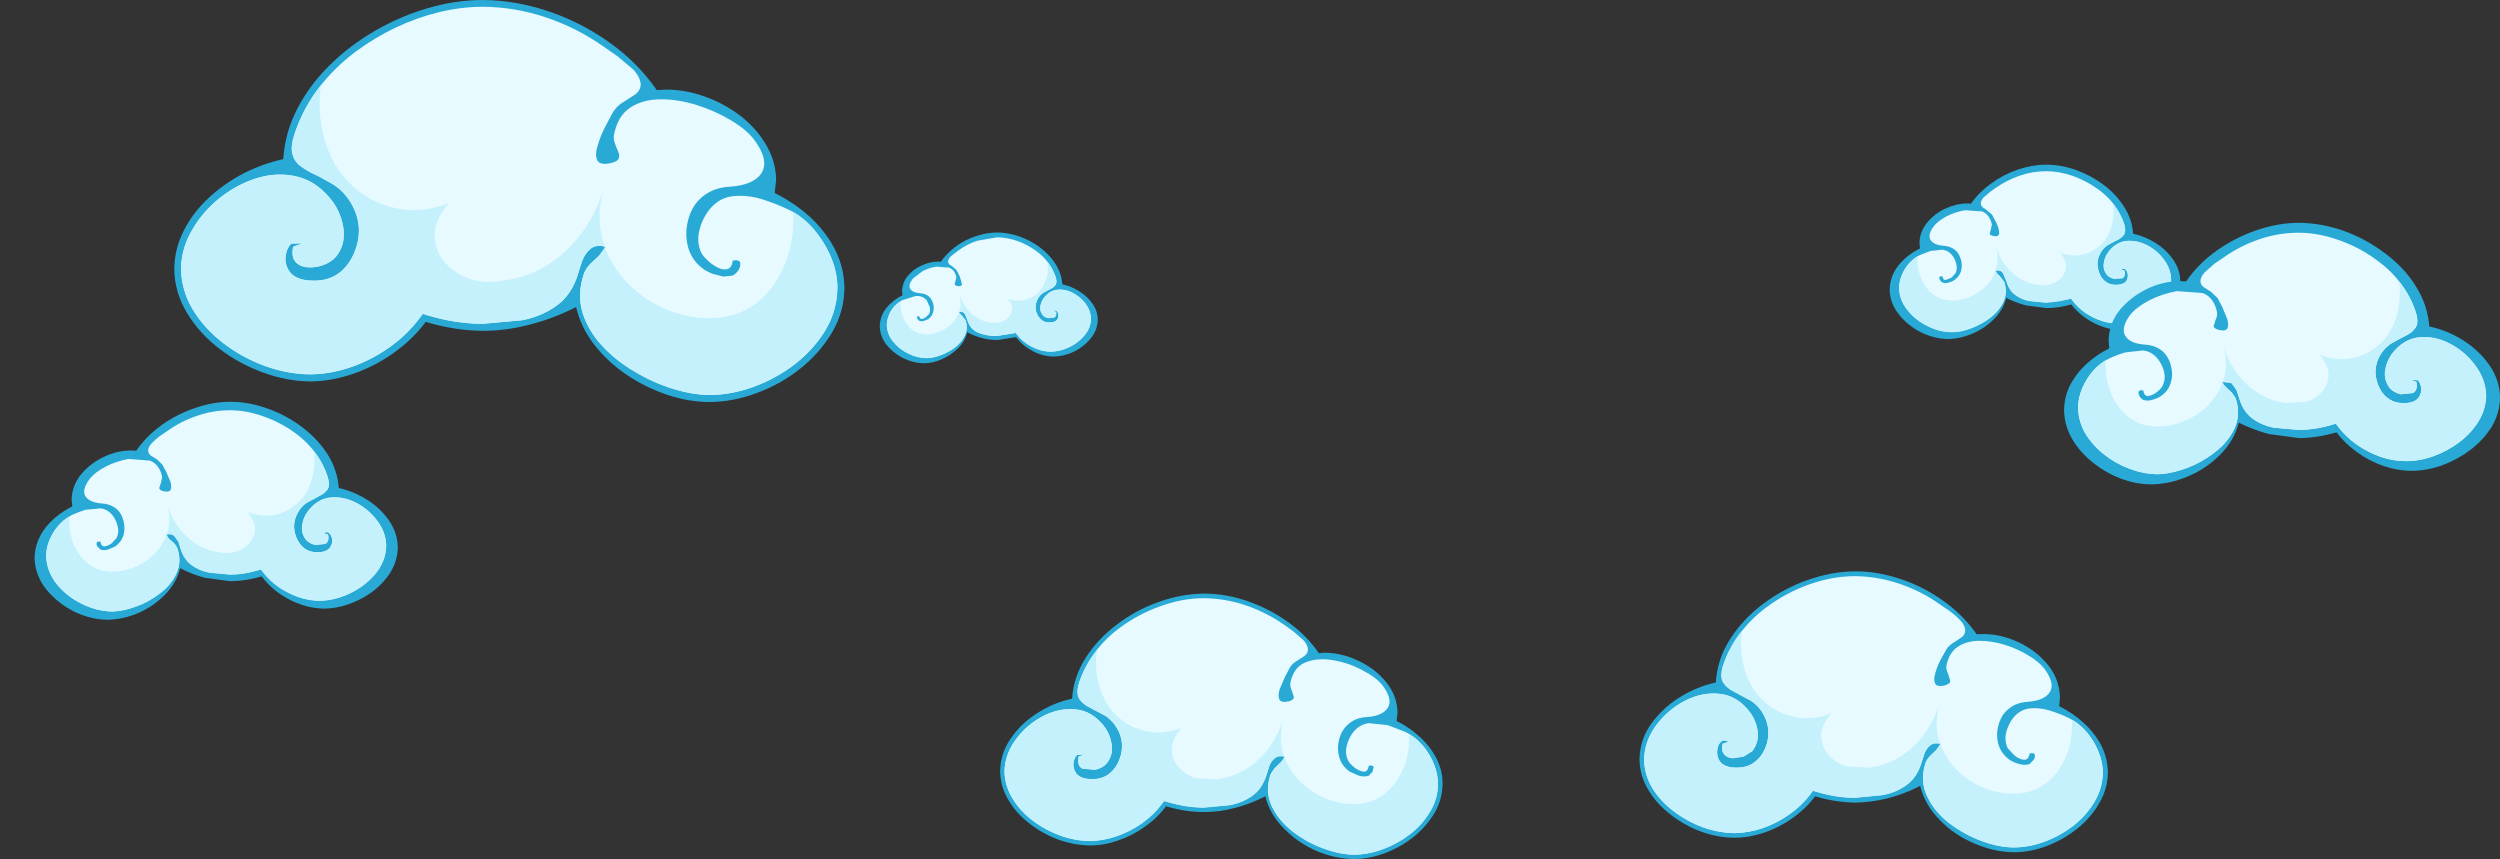 <?xml version="1.0" encoding="UTF-8" standalone="no"?>
<svg
   xmlns:dc="http://purl.org/dc/elements/1.1/"
   xmlns:cc="http://creativecommons.org/ns#"
   xmlns:rdf="http://www.w3.org/1999/02/22-rdf-syntax-ns#"
   xmlns:svg="http://www.w3.org/2000/svg"
   xmlns="http://www.w3.org/2000/svg"
   xmlns:xlink="http://www.w3.org/1999/xlink"
   xmlns:sodipodi="http://sodipodi.sourceforge.net/DTD/sodipodi-0.dtd"
   xmlns:inkscape="http://www.inkscape.org/namespaces/inkscape"
   height="177.35"
   width="516.133"
   id="svg2"
   version="1.1"
   inkscape:version="0.48.4 r9939"
   sodipodi:docname="clouds.svg"
   inkscape:export-filename="/Work/Projects/Clients/LinguaZone/lz-games/html5_games/sources/Fishing/prep/mma/clouds.png"
   inkscape:export-xdpi="90"
   inkscape:export-ydpi="90">
  <rect width="100%" height="100%" fill="#333333" stroke="none"/>
  <sodipodi:namedview
     pagecolor="#ffffff"
     bordercolor="#666666"
     borderopacity="1"
     objecttolerance="10"
     gridtolerance="10"
     guidetolerance="10"
     inkscape:pageopacity="0"
     inkscape:pageshadow="2"
     inkscape:window-width="1412"
     inkscape:window-height="802"
     id="namedview123"
     showgrid="false"
     fit-margin-top="0"
     fit-margin-left="0"
     fit-margin-right="0"
     fit-margin-bottom="0"
     inkscape:zoom="0.95028521"
     inkscape:cx="-51.254197"
     inkscape:cy="-41.005307"
     inkscape:window-x="315"
     inkscape:window-y="66"
     inkscape:window-maximized="0"
     inkscape:current-layer="g4" />
  <g
     transform="translate(255.883,88.65)"
     id="g4">
    <use
       height="177.35"
       transform="translate(-786.25,-88.65)"
       width="1046.5"
       xlink:href="#shape0"
       id="use6"
       x="0"
       y="0"
       clip-path="url(#clipPath3042)" />
  </g>
  <defs
     id="defs8">
    <g
       id="shape0"
       transform="translate(254.5,88.65)">
      <path
         d="m 26.7,60.2 q 2.7,1.35 4.8,3.3 2.15,1.95 3.4,4.4 1.3,2.45 1.3,5.25 -0.05,3.2 -1.65,6 -1.65,2.8 -4.3,4.95 -2.7,2.15 -5.9,3.35 Q 21.1,88.7 17.9,88.7 13.95,88.65 10.1,87 6.25,85.3 3.4,82.35 q -2.9,-2.9 -3.8,-6.6 -3.05,1.55 -6.25,2.4 l -6.4,0.85 q -3.9,0 -7.85,-1.2 -1.75,2.4 -4.35,4.2 -2.55,1.85 -5.5,2.85 -2.95,1.05 -5.85,1.05 -3.25,-0.05 -6.5,-1.2 -3.25,-1.2 -5.95,-3.3 -2.75,-2.1 -4.4,-4.9 -1.65,-2.75 -1.7,-5.95 0.05,-3.65 2.2,-6.75 2.1,-3.1 5.5,-5.25 3.35,-2.15 7.15,-2.95 0.3,-4.55 2.85,-8.5 2.5,-3.9 6.45,-6.85 3.95,-3 8.65,-4.65 4.65,-1.65 9.3,-1.7 4.45,0 8.95,1.55 4.5,1.55 8.35,4.3 3.85,2.75 6.4,6.45 l 1.25,-0.1 q 3.55,0.05 6.95,1.7 3.45,1.6 5.7,4.4 2.25,2.75 2.35,6.25 l -0.2,1.75"
         id="path11"
         inkscape:connector-curvature="0"
         style="fill:#29aad6;fill-rule:evenodd;stroke:none" />
      <path
         d="m 28.5,62.45 q 1.9,0.95 3.45,2.65 1.5,1.75 2.4,3.85 0.85,2.1 0.9,4.2 -0.05,3.05 -1.65,5.7 -1.55,2.65 -4.1,4.65 -2.55,2 -5.6,3.15 -3.05,1.1 -6.05,1.15 -2.9,-0.05 -6.3,-1.3 Q 8.1,85.25 5.2,83 2.3,80.7 0.9,77.75 q -1.4,-3 -0.25,-6.5 L 1.6,69.85 2.8,68.7 3.55,67.55 Q 2.3,67.25 1.6,67.85 0.85,68.4 0.45,69.4 l -0.6,1.9 Q -1,74.1 -3,75.55 q -2.05,1.5 -4.7,2 l -5.4,0.5 q -3.65,0 -7.55,-1.15 l -0.65,-0.2 -0.4,0.55 q -1.7,2.3 -4.1,4 -2.45,1.75 -5.25,2.7 -2.8,1 -5.6,1 -3.05,0 -6.1,-1.1 -3.1,-1.15 -5.7,-3.1 -2.6,-2 -4.15,-4.6 -1.6,-2.6 -1.65,-5.6 0.1,-3.5 2.35,-6.55 2.25,-3.05 5.6,-4.8 3.35,-1.75 6.8,-1.4 3.45,0.35 5.95,3.65 1.15,1.65 1.45,3.7 0.3,2.05 -1.05,3.8 -0.85,0.95 -2.4,1.3 L -38.2,70 q -1.1,-0.6 -0.75,-2.45 l 0.55,-0.2 0.6,-0.2 -1.45,0.05 q -0.6,0.55 -0.75,1.6 -0.15,1.1 0.45,2.05 0.6,0.95 2.2,1.25 2.9,0.4 4.65,-0.95 1.8,-1.35 2.5,-4.05 0.55,-2.35 -0.35,-4.5 -0.95,-2.15 -2.8,-3.45 -1.65,-1 -3.2,-1.7 -1.5,-0.7 -2.25,-1.8 -0.75,-1.15 0,-3.5 1.2,-3.45 3.3,-6.2 2.1,-2.8 5,-4.95 3.9,-2.9 8.45,-4.5 4.55,-1.65 8.95,-1.65 4.4,0.05 8.6,1.45 4.25,1.45 7.85,3.95 l 1.9,1.35 q 1.2,0.85 2.15,1.85 0.95,1 1,2 -0.05,0.85 -0.75,1.35 l -1.55,1 q -0.9,0.5 -1.45,1.4 l -1,1.9 -1.1,2.55 Q 2.15,55 2.5,55.75 2.85,56.5 4.45,56.15 5.5,55.85 5.5,55.25 L 5.05,53.9 Q 4.7,53.15 4.75,52.4 5.4,49.1 7.9,48.1 q 2.5,-1 5.7,-0.45 3.2,0.55 6,2.05 2.85,1.45 4.2,3.15 2.15,2.9 1.1,4.6 -1.05,1.7 -4.4,1.95 -2.15,0.1 -3.65,1.35 -1.5,1.2 -2.05,3.4 -0.45,1.9 0.1,3.65 0.55,1.8 2.2,2.9 l 1.85,0.8 q 1.15,0.3 2,0 l 0.8,-0.85 q 0.35,-0.55 0.2,-0.95 -0.15,-0.45 -1,-0.25 -0.2,1.3 -1.1,1.2 Q 18.95,70.55 18,69.8 L 16.7,68.4 Q 16,66.95 16.4,65.35 16.8,63.7 17.75,62.5 19.1,60.85 21,60.65 l 3.85,0.4 3.65,1.4"
         id="path13"
         inkscape:connector-curvature="0"
         style="fill:#e6faff;fill-rule:evenodd;stroke:none" />
      <path
         d="M 3.35,59.7 Q 2.2,64 3.5,67.55 2.3,67.3 1.55,67.9 q -0.7,0.55 -1.1,1.55 l -0.6,1.85 Q -1,74.1 -3,75.6 q -2.05,1.45 -4.7,2 l -5.4,0.5 q -3.65,0 -7.55,-1.2 l -0.65,-0.15 -0.4,0.5 q -1.7,2.3 -4.1,4.05 -2.45,1.7 -5.25,2.7 -2.8,0.95 -5.6,1 -3.05,-0.05 -6.1,-1.15 -3.1,-1.1 -5.7,-3.1 -2.6,-1.95 -4.15,-4.55 -1.6,-2.65 -1.65,-5.65 0.1,-3.5 2.35,-6.55 2.25,-3.05 5.6,-4.8 3.35,-1.75 6.8,-1.35 3.45,0.35 5.95,3.65 1.15,1.6 1.45,3.65 0.3,2.05 -1.05,3.8 -0.85,1 -2.4,1.35 l -2.65,-0.25 q -1.1,-0.6 -0.75,-2.45 l 0.55,-0.25 0.6,-0.15 q -0.85,-0.55 -1.45,0 -0.6,0.55 -0.75,1.65 -0.15,1.05 0.45,2.05 0.6,0.95 2.2,1.25 2.9,0.35 4.65,-1 1.8,-1.35 2.5,-4 0.55,-2.35 -0.35,-4.5 -0.95,-2.15 -2.8,-3.45 -1.65,-1 -3.2,-1.7 -1.5,-0.7 -2.25,-1.85 -0.75,-1.15 0,-3.5 1.25,-3.65 3.65,-6.6 -0.4,2.6 -0.05,5.2 0.4,2.6 1.6,4.95 1.35,2.7 3.8,4.5 2.45,1.8 5.6,2.25 3.1,0.5 6.45,-0.8 -1.95,2.25 -1.95,4.35 0,2.1 1.35,3.7 1.35,1.55 3.45,2.3 l 4.4,0.25 q 3.3,-0.4 6.1,-2.1 2.75,-1.7 4.75,-4.4 2,-2.75 3,-6.05"
         id="path15"
         inkscape:connector-curvature="0"
         style="fill:#c5f1fc;fill-rule:evenodd;stroke:none" />
      <path
         d="m 32.35,65.55 q 1.35,1.7 2.1,3.7 0.8,2 0.8,3.95 0,3.05 -1.6,5.7 -1.55,2.65 -4.1,4.65 -2.6,2 -5.6,3.1 Q 20.9,87.8 17.9,87.8 15,87.8 11.55,86.5 8.15,85.25 5.25,83 2.35,80.75 0.95,77.75 -0.45,74.75 0.7,71.25 1,70.5 1.6,69.9 l 1.15,-1.1 0.8,-1.15 q 1.3,3.5 4.15,5.9 2.85,2.4 6.45,3.35 3.6,0.9 7.1,-0.05 2.7,-0.95 4.55,-3.1 1.85,-2.15 2.75,-5 0.9,-2.85 0.7,-5.9 1.7,1 3.1,2.7"
         id="path17"
         inkscape:connector-curvature="0"
         style="fill:#c5f1fc;fill-rule:evenodd;stroke:none" />
      <path
         d="m 163.5,57.15 q 2.8,1.4 5.05,3.45 2.3,2.1 3.65,4.7 1.3,2.6 1.35,5.55 -0.05,3.35 -1.8,6.35 -1.7,2.95 -4.55,5.25 -2.85,2.25 -6.25,3.55 -3.4,1.3 -6.8,1.3 -4.15,-0.05 -8.25,-1.85 -4.1,-1.75 -7.1,-4.85 -3.05,-3.1 -4,-7 -3.2,1.65 -6.65,2.55 -3.4,0.85 -6.75,0.9 -4.1,-0.05 -8.3,-1.3 -1.9,2.55 -4.6,4.45 -2.7,1.95 -5.8,3 -3.15,1.1 -6.25,1.1 -3.4,0 -6.85,-1.25 -3.4,-1.25 -6.3,-3.5 -2.9,-2.2 -4.65,-5.15 -1.75,-2.9 -1.8,-6.3 0.05,-3.9 2.3,-7.15 2.3,-3.3 5.85,-5.55 3.55,-2.25 7.6,-3.15 0.3,-4.8 2.95,-8.95 2.65,-4.15 6.85,-7.3 4.2,-3.15 9.15,-4.9 4.95,-1.75 9.85,-1.8 4.75,0 9.5,1.65 4.75,1.6 8.8,4.55 4.05,2.9 6.75,6.8 l 1.35,-0.05 q 3.75,0 7.4,1.75 3.6,1.7 6,4.65 2.35,2.95 2.45,6.65 l -0.15,1.85"
         id="path19"
         inkscape:connector-curvature="0"
         style="fill:#29aad6;fill-rule:evenodd;stroke:none" />
      <path
         d="m 160.4,49.35 q 2.3,3.1 1.15,4.9 -1.1,1.75 -4.65,2 -2.3,0.15 -3.85,1.45 -1.6,1.25 -2.15,3.6 -0.5,2 0.1,3.9 0.6,1.85 2.3,3.05 0.75,0.5 2,0.85 1.2,0.3 2.05,0 l 0.9,-0.9 q 0.35,-0.6 0.2,-1.05 -0.15,-0.45 -1.05,-0.25 -0.25,1.4 -1.2,1.3 -0.95,-0.1 -1.95,-0.9 l -1.4,-1.5 q -0.7,-1.55 -0.3,-3.25 0.45,-1.7 1.45,-3 1.4,-1.7 3.4,-1.95 2,-0.2 4.15,0.45 l 3.85,1.5 q 2,0.95 3.6,2.75 1.6,1.85 2.55,4.1 0.95,2.25 0.95,4.45 -0.05,3.2 -1.7,6 -1.65,2.8 -4.35,4.95 -2.75,2.1 -5.95,3.3 -3.25,1.2 -6.4,1.2 -3.05,0 -6.7,-1.35 -3.6,-1.35 -6.65,-3.7 -3.1,-2.4 -4.55,-5.6 -1.5,-3.15 -0.3,-6.85 0.35,-0.8 1,-1.45 l 1.25,-1.2 0.85,-1.25 q -1.35,-0.3 -2.1,0.3 -0.8,0.65 -1.2,1.65 l -0.65,2 q -0.9,3 -3.05,4.55 -2.1,1.55 -4.95,2.1 l -5.7,0.55 q -3.9,0 -8,-1.25 l -0.7,-0.2 -0.4,0.55 q -1.8,2.45 -4.35,4.25 -2.6,1.85 -5.55,2.9 -2.95,1 -5.9,1.05 -3.25,-0.05 -6.5,-1.2 -3.25,-1.2 -6,-3.3 -2.75,-2.05 -4.45,-4.8 -1.65,-2.75 -1.7,-5.95 0.1,-3.75 2.45,-6.95 2.4,-3.25 5.95,-5.1 3.55,-1.85 7.2,-1.45 3.65,0.35 6.3,3.85 1.25,1.75 1.55,3.9 0.3,2.15 -1.1,4.05 l -1.8,1.15 -2.25,0.35 Q 94.95,67.8 94.35,67.1 93.7,66.4 94,64.9 l 0.6,-0.2 0.6,-0.2 q -0.9,-0.55 -1.55,0 -0.65,0.6 -0.75,1.75 -0.15,1.15 0.45,2.15 0.65,1.05 2.35,1.35 3.05,0.4 4.9,-1.05 1.9,-1.4 2.65,-4.25 0.55,-2.5 -0.4,-4.75 -0.95,-2.3 -2.95,-3.65 l -3.35,-1.8 q -1.6,-0.75 -2.4,-1.95 -0.8,-1.2 0,-3.7 1.25,-3.65 3.5,-6.55 2.25,-2.95 5.3,-5.25 4.15,-3.1 8.95,-4.8 4.8,-1.7 9.45,-1.7 4.65,0.05 9.1,1.55 4.5,1.5 8.3,4.2 l 2.05,1.4 2.25,1.95 q 1,1.05 1.05,2.1 -0.05,0.95 -0.8,1.45 l -1.65,1.1 q -0.9,0.5 -1.5,1.45 l -1.1,2 q -0.7,1.3 -1.1,2.7 -0.45,1.4 -0.1,2.2 0.35,0.85 2.05,0.45 1.15,-0.35 1.1,-0.95 l -0.45,-1.45 q -0.4,-0.8 -0.35,-1.6 0.55,-2.8 2.4,-4 1.85,-1.2 4.4,-1.2 2.55,0 5.2,0.8 2.7,0.85 4.9,2.2 2.2,1.3 3.3,2.7"
         id="path21"
         inkscape:connector-curvature="0"
         style="fill:#e6faff;fill-rule:evenodd;stroke:none" />
      <path
         d="m 124.1,69.85 q 3.5,-0.4 6.45,-2.2 2.95,-1.85 5.05,-4.7 2.1,-2.85 3.2,-6.4 -1.25,4.55 0.1,8.35 -1.25,-0.3 -2.05,0.35 -0.75,0.6 -1.15,1.65 l -0.65,1.95 q -0.9,3 -3.05,4.55 -2.1,1.55 -4.95,2.1 l -5.7,0.55 q -3.9,0 -8,-1.25 l -0.7,-0.2 -0.4,0.55 q -1.8,2.45 -4.35,4.25 -2.6,1.85 -5.55,2.9 -2.95,1 -5.9,1.05 -3.25,-0.05 -6.5,-1.2 -3.25,-1.2 -6,-3.25 -2.75,-2.1 -4.45,-4.85 -1.65,-2.75 -1.7,-5.95 0.1,-3.75 2.45,-6.95 2.4,-3.25 5.95,-5.1 3.55,-1.85 7.2,-1.45 3.65,0.35 6.3,3.85 1.25,1.75 1.55,3.9 0.3,2.15 -1.1,4.05 l -1.8,1.15 -2.25,0.35 Q 94.95,67.8 94.35,67.1 93.7,66.4 94,64.9 l 0.6,-0.2 0.6,-0.2 q -0.9,-0.55 -1.55,0 -0.65,0.6 -0.75,1.75 -0.15,1.15 0.45,2.15 0.65,1.05 2.35,1.35 3.05,0.4 4.9,-1.05 1.9,-1.4 2.65,-4.25 0.55,-2.5 -0.4,-4.75 -0.95,-2.3 -2.95,-3.65 l -3.35,-1.8 q -1.6,-0.75 -2.4,-1.95 -0.8,-1.2 0,-3.7 1.35,-3.9 3.85,-7 -0.4,2.75 0,5.5 0.4,2.75 1.65,5.25 1.45,2.85 4.05,4.75 2.6,1.9 5.9,2.4 3.3,0.5 6.8,-0.85 -2.05,2.4 -2.05,4.6 0.05,2.2 1.45,3.9 1.45,1.65 3.65,2.4 l 4.65,0.3"
         id="path23"
         inkscape:connector-curvature="0"
         style="fill:#c5f1fc;fill-rule:evenodd;stroke:none" />
      <path
         d="m 166.1,59.9 q 1.85,1.1 3.3,2.85 1.45,1.8 2.25,3.9 0.85,2.1 0.85,4.2 -0.05,3.2 -1.7,6 -1.65,2.8 -4.35,4.95 -2.75,2.1 -5.95,3.3 -3.2,1.2 -6.4,1.2 -3.05,0 -6.65,-1.35 -3.6,-1.35 -6.7,-3.7 -3.1,-2.4 -4.55,-5.6 -1.45,-3.15 -0.25,-6.85 0.3,-0.8 0.95,-1.4 l 1.2,-1.2 0.85,-1.2 q 1.4,3.7 4.4,6.25 3,2.5 6.8,3.5 3.8,0.95 7.5,-0.05 2.9,-1 4.85,-3.25 1.95,-2.3 2.9,-5.3 0.9,-3 0.7,-6.25"
         id="path25"
         inkscape:connector-curvature="0"
         style="fill:#c5f1fc;fill-rule:evenodd;stroke:none" />
      <path
         d="m -101.7,-48.8 q 4.05,2 7.3,4.95 3.25,3 5.15,6.7 1.9,3.75 1.95,7.95 -0.05,4.85 -2.5,9.1 -2.5,4.25 -6.55,7.5 -4.05,3.25 -8.95,5.05 -4.85,1.85 -9.75,1.9 -4.4,0 -8.85,-1.5 -4.45,-1.5 -8.4,-4.15 -3.9,-2.65 -6.65,-6.2 -2.75,-3.55 -3.75,-7.75 -4.65,2.35 -9.5,3.6 -4.9,1.3 -9.7,1.3 -5.9,-0.05 -11.85,-1.85 -2.7,3.65 -6.6,6.4 -3.85,2.75 -8.3,4.3 -4.5,1.55 -8.9,1.6 -4.9,-0.05 -9.8,-1.85 -4.95,-1.8 -9.05,-4.95 -4.15,-3.2 -6.65,-7.4 -2.55,-4.2 -2.6,-9.05 0.05,-4.15 1.95,-7.85 1.85,-3.7 5.05,-6.7 3.2,-3 7.2,-5.1 4,-2.05 8.3,-3 0.35,-5.5 2.9,-10.4 2.55,-4.95 6.75,-9.05 4.15,-4.1 9.4,-7.1 5.2,-3 10.9,-4.65 5.7,-1.65 11.3,-1.65 6.75,0.05 13.55,2.35 6.8,2.3 12.65,6.5 5.8,4.15 9.65,9.75 l 1.95,-0.1 q 4,0 8,1.45 3.95,1.4 7.3,3.95 3.3,2.55 5.3,5.95 2.05,3.4 2.1,7.35 0,1.35 -0.3,2.65"
         id="path27"
         inkscape:connector-curvature="0"
         style="fill:#29aad6;fill-rule:evenodd;stroke:none" />
      <path
         d="m -98.9,-45.4 q 2.9,1.35 5.15,3.95 2.3,2.65 3.65,5.85 1.35,3.2 1.35,6.35 -0.05,4.65 -2.4,8.65 -2.4,4 -6.25,7.05 -3.9,3 -8.5,4.7 -4.6,1.7 -9.15,1.75 -3.5,0 -7.55,-1.25 -4.1,-1.25 -7.95,-3.55 -3.9,-2.25 -6.8,-5.4 -2.85,-3.1 -4,-6.85 -1.15,-3.8 0.3,-8 0.45,-1.2 1.35,-2.1 l 1.85,-1.7 q 0.85,-0.8 1.15,-1.75 -1.85,-0.5 -3,0.4 -1.1,0.9 -1.7,2.4 l -0.9,2.8 q -1.3,4.3 -4.35,6.5 -3.1,2.25 -7.1,3.05 l -8.2,0.75 q -5.55,0 -11.45,-1.75 l -0.95,-0.3 -0.6,0.8 q -2.55,3.45 -6.25,6.1 -3.7,2.6 -7.95,4.1 -4.25,1.45 -8.45,1.5 -4.6,-0.05 -9.25,-1.7 -4.65,-1.7 -8.6,-4.7 -3.95,-3 -6.35,-6.95 -2.4,-3.95 -2.45,-8.5 0.05,-4.2 2.35,-8.05 2.25,-3.9 5.9,-6.7 3.65,-2.85 7.85,-4.05 4.25,-1.15 8.25,-0.05 4,1.1 7,5.1 1.15,1.6 1.75,3.6 0.65,1.95 0.45,3.95 -0.2,2.05 -1.6,3.8 -0.95,1.05 -2.55,1.65 -1.6,0.6 -3.2,0.5 -1.65,-0.1 -2.55,-1.1 -0.95,-1.05 -0.5,-3.15 l 0.9,-0.35 0.85,-0.25 q -1.25,-0.85 -2.2,0 -0.9,0.9 -1.1,2.5 -0.25,1.6 0.7,3.1 0.9,1.45 3.35,1.9 4.3,0.55 7,-1.5 2.7,-2.05 3.75,-6.1 0.85,-3.55 -0.55,-6.8 -1.35,-3.25 -4.2,-5.2 l -3.65,-2.05 q -1.85,-0.8 -3.2,-1.8 -1.35,-0.95 -1.8,-2.55 -0.45,-1.55 0.45,-4.25 1.75,-5.2 4.95,-9.4 3.2,-4.2 7.6,-7.5 3.9,-2.9 8.3,-5 4.45,-2.1 9,-3.2 4.6,-1.1 9,-1.1 6.7,0.05 13.05,2.2 6.4,2.15 11.85,6 l 2.95,2.05 3.25,2.75 q 1.4,1.55 1.5,3.05 -0.1,1.3 -1.15,2.05 -1.05,0.75 -2.4,1.55 -1.3,0.75 -2.15,2.05 l -1.55,2.9 q -1,1.9 -1.6,3.9 -0.65,2 -0.15,3.15 0.55,1.15 2.95,0.6 1.3,-0.35 1.5,-0.95 0.25,-0.6 -0.1,-1.35 l -0.65,-1.65 q -0.35,-0.9 -0.25,-1.75 0.75,-4 3.4,-5.75 2.65,-1.7 6.3,-1.7 3.65,0 7.45,1.2 3.8,1.2 6.95,3.1 3.15,1.85 4.75,3.9 2.2,2.9 2.2,5.05 -0.05,2.1 -1.95,3.35 -1.9,1.25 -5.25,1.45 -3.3,0.2 -5.55,2.05 -2.25,1.8 -3.05,5.15 -0.65,2.9 0.15,5.55 0.85,2.7 3.3,4.4 l 1.75,0.85 2.15,0.55 1.9,-0.2 q 0.8,-0.4 1.3,-1.25 0.45,-0.9 0.25,-1.5 -0.25,-0.6 -1.5,-0.35 -0.2,1.5 -1.1,1.75 -0.85,0.25 -2,-0.3 -1.1,-0.55 -2.05,-1.45 l -1.35,-1.6 q -1,-2.2 -0.4,-4.65 0.6,-2.4 2.05,-4.25 2,-2.5 4.9,-2.8 2.85,-0.3 5.9,0.6 l 5.5,2.15"
         id="path29"
         inkscape:connector-curvature="0"
         style="fill:#e6faff;fill-rule:evenodd;stroke:none" />
      <path
         d="m -141.55,-40.55 q 3,-4 4.5,-8.95 -0.9,3.15 -0.8,6.05 0.1,3 1.05,5.7 -1.85,-0.45 -2.9,0.45 -1.1,0.9 -1.7,2.4 l -0.9,2.8 q -1.3,4.25 -4.35,6.5 -3.1,2.25 -7.1,3.05 l -8.2,0.75 q -5.55,0 -11.45,-1.8 l -0.95,-0.3 -0.6,0.85 q -2.55,3.45 -6.25,6.05 -3.7,2.65 -7.95,4.1 -4.25,1.5 -8.45,1.5 -4.6,0 -9.25,-1.7 -4.65,-1.65 -8.6,-4.65 -3.95,-3 -6.35,-6.95 -2.4,-3.95 -2.45,-8.5 0.05,-4.25 2.35,-8.1 2.25,-3.85 5.9,-6.7 3.65,-2.8 7.85,-4 4.25,-1.2 8.25,-0.1 4,1.1 7,5.15 1.15,1.6 1.75,3.55 0.65,2 0.45,4 -0.2,2 -1.6,3.75 -0.95,1.1 -2.55,1.7 -1.6,0.6 -3.2,0.45 -1.65,-0.1 -2.55,-1.1 -0.95,-1 -0.5,-3.15 l 0.9,-0.3 0.85,-0.3 -2.2,0.05 q -0.9,0.85 -1.1,2.45 -0.25,1.65 0.7,3.1 0.9,1.5 3.35,1.9 4.3,0.6 7,-1.45 2.7,-2.05 3.75,-6.1 0.85,-3.55 -0.55,-6.8 -1.35,-3.25 -4.2,-5.25 l -3.65,-2 q -1.85,-0.85 -3.2,-1.8 -1.35,-0.95 -1.8,-2.55 -0.45,-1.6 0.45,-4.3 1.9,-5.55 5.45,-10 -0.6,3.9 0,7.85 0.55,3.95 2.35,7.55 2.05,4.05 5.8,6.8 3.7,2.7 8.45,3.45 4.7,0.7 9.75,-1.25 -2.9,3.45 -2.9,6.6 0,3.15 2.05,5.55 2.05,2.35 5.2,3.45 3.2,1.1 6.65,0.4 5.05,-0.55 9.25,-3.15 4.2,-2.6 7.2,-6.7"
         id="path31"
         inkscape:connector-curvature="0"
         style="fill:#c5f1fc;fill-rule:evenodd;stroke:none" />
      <path
         d="m -97.9,-44.9 q 2.65,1.55 4.7,4.1 2.05,2.55 3.25,5.55 1.2,3.05 1.2,6 -0.05,4.65 -2.4,8.65 -2.4,4 -6.3,7 -3.85,3.05 -8.45,4.75 -4.6,1.7 -9.15,1.75 -3.5,-0.05 -7.55,-1.25 -4.1,-1.25 -7.95,-3.55 -3.9,-2.25 -6.8,-5.4 -2.9,-3.1 -4.05,-6.85 -1.1,-3.8 0.3,-8 0.45,-1.15 1.4,-2.05 l 1.75,-1.7 q 0.85,-0.8 1.2,-1.7 1.45,3.95 4.3,7 2.85,3.05 6.6,5 3.7,1.9 7.8,2.45 4.1,0.55 8.05,-0.55 4.15,-1.4 6.95,-4.65 2.8,-3.3 4.1,-7.6 1.35,-4.3 1.05,-8.95"
         id="path33"
         inkscape:connector-curvature="0"
         style="fill:#c5f1fc;fill-rule:evenodd;stroke:none" />
      <path
         d="m -185.8,14.55 q 2.75,1.75 4.5,4.3 1.75,2.55 1.8,5.55 -0.1,3.5 -2.4,6.35 -2.3,2.85 -5.75,4.5 -3.5,1.7 -7.05,1.75 -3.65,-0.05 -7.15,-1.85 -3.5,-1.8 -5.75,-4.8 -3.25,0.95 -6.45,1 l -5.25,-0.7 q -2.65,-0.7 -5.15,-2 -0.75,3.05 -3.1,5.45 -2.35,2.4 -5.5,3.8 -3.2,1.35 -6.4,1.4 -3.55,-0.05 -7,-1.75 -3.4,-1.75 -5.7,-4.6 -2.25,-2.9 -2.35,-6.4 0.1,-3.45 2.25,-6.25 2.2,-2.75 5.55,-4.4 l -0.15,-1.45 q 0.1,-2.85 1.95,-5.15 1.85,-2.25 4.65,-3.6 2.8,-1.35 5.7,-1.35 l 1.05,0.05 q 2.1,-3.05 5.25,-5.3 3.15,-2.25 6.85,-3.5 3.7,-1.3 7.35,-1.3 3.8,0 7.65,1.4 3.85,1.35 7.1,3.8 3.25,2.45 5.3,5.65 2.05,3.25 2.3,6.95 3.1,0.7 5.9,2.45"
         id="path35"
         inkscape:connector-curvature="0"
         style="fill:#29aad6;fill-rule:evenodd;stroke:none" />
      <path
         d="m -183.7,18.9 q 1.75,2.4 1.8,5.15 -0.1,3.15 -2.2,5.7 -2.1,2.55 -5.25,4.05 -3.15,1.55 -6.35,1.55 -3.3,-0.05 -6.5,-1.7 -3.2,-1.6 -5.25,-4.35 l -0.3,-0.4 -0.5,0.15 -5.9,0.9 -4.25,-0.4 q -2.1,-0.4 -3.7,-1.55 -1.55,-1.15 -2.25,-3.35 l -0.45,-1.5 q -0.35,-0.75 -0.9,-1.2 -0.6,-0.5 -1.55,-0.25 l 1.05,1.35 q 0.8,0.65 1.2,1.55 0.9,2.75 -0.2,5.1 -1.05,2.35 -3.35,4.1 -2.3,1.8 -4.95,2.75 -2.7,1 -4.95,1.05 -3.15,-0.05 -6.3,-1.6 -3.1,-1.5 -5.2,-4.1 -2.05,-2.6 -2.15,-5.8 0,-1.65 0.7,-3.3 0.7,-1.65 1.9,-3 1.2,-1.35 2.65,-2.1 l 2.85,-1.1 3.1,-0.3 q 1.45,0.15 2.5,1.45 0.75,0.95 1.05,2.2 0.35,1.3 -0.2,2.45 l -1,1.1 q -0.75,0.55 -1.45,0.65 -0.75,0.05 -0.9,-0.95 -0.65,-0.15 -0.75,0.2 -0.15,0.3 0.1,0.75 l 0.65,0.65 q 0.65,0.25 1.55,0 0.95,-0.25 1.45,-0.6 1.3,-0.9 1.75,-2.3 0.4,-1.35 0.05,-2.85 -0.4,-1.75 -1.55,-2.7 -1.2,-0.95 -2.9,-1.05 -2.6,-0.2 -3.45,-1.5 -0.8,-1.35 0.9,-3.6 1.05,-1.35 3.25,-2.5 2.25,-1.15 4.75,-1.6 2.5,-0.45 4.45,0.35 1.95,0.8 2.5,3.35 0.05,0.6 -0.25,1.2 l -0.35,1.05 q -0.05,0.45 0.8,0.7 1.25,0.3 1.55,-0.3 0.25,-0.6 -0.05,-1.65 l -0.85,-2 -0.8,-1.5 q -0.45,-0.7 -1.1,-1.1 l -1.25,-0.75 q -0.55,-0.4 -0.6,-1.1 0.05,-0.8 0.8,-1.55 l 1.65,-1.45 1.55,-1.05 q 2.8,-2 6.1,-3.1 3.3,-1.15 6.8,-1.15 3.45,0 7,1.3 3.55,1.25 6.6,3.5 2.3,1.7 3.95,3.9 1.65,2.2 2.55,4.85 0.6,1.85 0.05,2.75 -0.6,0.9 -1.8,1.45 l -2.5,1.35 q -1.45,1 -2.15,2.7 -0.75,1.65 -0.3,3.5 0.55,2.1 1.95,3.2 1.4,1.05 3.65,0.75 1.25,-0.25 1.7,-1 0.5,-0.75 0.4,-1.6 -0.15,-0.85 -0.6,-1.3 -0.5,-0.4 -1.15,0 l 0.9,0.3 q 0.3,1.45 -0.6,1.95 l -2.05,0.2 q -1.2,-0.3 -1.9,-1.05 -1.05,-1.4 -0.8,-3 0.2,-1.6 1.15,-2.85 1.95,-2.6 4.65,-2.9 2.7,-0.25 5.35,1.1 2.6,1.35 4.4,3.75"
         id="path37"
         inkscape:connector-curvature="0"
         style="fill:#e6faff;fill-rule:evenodd;stroke:none" />
      <path
         d="m -184.1,29.8 q -2.1,2.55 -5.25,4.05 -3.15,1.5 -6.35,1.55 -3.3,-0.05 -6.5,-1.7 -3.2,-1.65 -5.25,-4.35 l -0.3,-0.45 -0.5,0.15 q -3.05,0.95 -5.9,0.95 l -4.25,-0.4 q -2.1,-0.4 -3.7,-1.6 -1.55,-1.15 -2.25,-3.35 l -0.45,-1.45 q -0.3,-0.75 -0.9,-1.25 -0.55,-0.45 -1.5,-0.25 1.05,-2.8 0.1,-6.15 1.2,3.95 4.1,6.65 2.85,2.7 6.8,3.2 2.4,0.45 4.45,-0.65 2.05,-1.15 2.65,-3.2 0.55,-2.05 -1.4,-4.45 2.6,1 5.05,0.65 2.45,-0.4 4.35,-1.8 1.95,-1.4 3,-3.5 0.95,-1.9 1.25,-3.95 0.3,-2.05 0,-4.05 1.85,2.3 2.8,5.2 0.6,1.85 0.05,2.75 -0.6,0.85 -1.8,1.4 l -2.5,1.35 q -1.45,1 -2.15,2.7 -0.75,1.7 -0.3,3.55 0.55,2.1 1.95,3.15 1.4,1.05 3.65,0.75 1.25,-0.2 1.7,-1 0.5,-0.75 0.4,-1.6 -0.15,-0.8 -0.6,-1.25 -0.5,-0.45 -1.15,0 l 0.9,0.3 q 0.3,1.45 -0.6,1.9 l -2.05,0.2 q -1.2,-0.25 -1.9,-1.05 -1.05,-1.35 -0.8,-2.95 0.2,-1.6 1.15,-2.9 1.95,-2.6 4.65,-2.85 2.7,-0.3 5.35,1.05 2.6,1.4 4.4,3.8 1.75,2.35 1.8,5.15 -0.1,3.15 -2.2,5.7"
         id="path39"
         inkscape:connector-curvature="0"
         style="fill:#c5f1fc;fill-rule:evenodd;stroke:none" />
      <path
         d="m -228.55,33.8 q -2.3,1.8 -4.95,2.75 -2.7,1 -4.95,1.05 -3.15,-0.05 -6.3,-1.6 -3.1,-1.5 -5.2,-4.1 -2.05,-2.6 -2.15,-5.8 0.05,-2.35 1.35,-4.6 1.3,-2.25 3.4,-3.5 -0.15,2.4 0.55,4.65 0.65,2.25 2.15,3.9 1.45,1.7 3.55,2.45 2.75,0.75 5.55,0 2.85,-0.7 5.05,-2.6 2.25,-1.9 3.25,-4.6 l 1.1,1.3 q 0.8,0.6 1.15,1.5 0.9,2.75 -0.2,5.1 -1.05,2.35 -3.35,4.1"
         id="path41"
         inkscape:connector-curvature="0"
         style="fill:#c5f1fc;fill-rule:evenodd;stroke:none" />
      <path
         d="m -36.45,-18.8 q -1.35,1.7 -3.45,2.75 -2.1,1 -4.2,1 -2.2,0 -4.3,-1.1 -2.1,-1.1 -3.45,-2.9 -1.95,0.6 -3.85,0.6 -3.2,0 -6.25,-1.6 -0.45,1.85 -1.85,3.25 -1.45,1.45 -3.35,2.3 -1.9,0.85 -3.8,0.85 -2.15,-0.05 -4.2,-1.05 -2.05,-1.05 -3.45,-2.75 -1.35,-1.75 -1.4,-3.85 0.05,-2.1 1.35,-3.75 1.35,-1.65 3.35,-2.65 l -0.1,-0.85 q 0.05,-1.7 1.15,-3.1 1.1,-1.35 2.8,-2.15 1.7,-0.8 3.4,-0.85 l 0.65,0.05 q 1.95,-2.75 5.1,-4.4 3.2,-1.6 6.6,-1.65 3.05,0.05 6.05,1.45 3,1.4 5.05,3.85 2.05,2.4 2.3,5.4 1.85,0.4 3.5,1.45 1.7,1.05 2.75,2.6 1.05,1.5 1.05,3.3 -0.05,2.1 -1.45,3.8"
         id="path43"
         inkscape:connector-curvature="0"
         style="fill:#29aad6;fill-rule:evenodd;stroke:none" />
      <path
         d="m -37.75,-19.4 q -1.25,1.5 -3.15,2.4 -1.9,0.9 -3.8,0.95 -2,-0.05 -3.9,-1 -1.95,-1 -3.15,-2.65 l -0.2,-0.25 -0.3,0.1 q -1.8,0.55 -3.55,0.55 -2,0.05 -3.7,-0.6 -1.75,-0.65 -2.4,-2.6 l -0.5,-1.3 q -0.4,-0.65 -1.25,-0.45 l 0.65,0.8 0.7,0.9 q 0.55,1.65 -0.1,3.05 -0.65,1.45 -2,2.5 l -3,1.65 q -1.6,0.6 -2.95,0.6 -1.9,0 -3.8,-0.95 -1.85,-0.9 -3.1,-2.45 -1.25,-1.55 -1.3,-3.45 0.05,-1.5 0.9,-2.95 0.9,-1.4 2.25,-2.1 l 2.65,-0.85 q 1.45,-0.25 2.45,0.85 0.45,0.6 0.6,1.35 0.2,0.75 -0.1,1.45 -0.15,0.3 -0.65,0.65 -0.45,0.35 -0.85,0.4 -0.45,0.05 -0.55,-0.55 -0.55,-0.1 -0.45,0.3 l 0.5,0.65 q 0.35,0.15 0.9,0 l 0.9,-0.35 q 0.75,-0.55 1,-1.4 0.25,-0.8 0.05,-1.7 -0.55,-2.1 -2.65,-2.25 -1.6,-0.1 -2.1,-0.9 -0.5,-0.8 0.55,-2.15 l 1.95,-1.5 2.85,-0.95 2.65,0.2 q 1.2,0.45 1.5,2 l -0.15,0.7 -0.2,0.65 q 0,0.3 0.5,0.45 1,0.2 1,-0.45 0,-0.7 -0.45,-1.55 l -0.65,-1.3 q -0.45,-0.6 -1.05,-0.9 -0.65,-0.25 -0.7,-0.85 0.05,-0.75 0.95,-1.4 l 1.4,-1.05 q 1.7,-1.2 3.7,-1.85 2,-0.7 4.05,-0.7 l 4.2,0.75 q 2.15,0.75 4,2.15 2.75,2 3.9,5.25 0.35,1.1 0,1.65 -0.35,0.5 -1.05,0.85 -0.75,0.3 -1.5,0.8 -0.9,0.6 -1.3,1.6 -0.45,1.05 -0.2,2.15 0.35,1.25 1.2,1.9 0.8,0.6 2.15,0.45 1,-0.2 1.2,-0.9 0.2,-0.7 -0.1,-1.25 -0.35,-0.5 -0.85,-0.2 l 0.55,0.2 q 0.15,0.9 -0.4,1.15 l -1.25,0.1 q -0.7,-0.15 -1.1,-0.6 -0.65,-0.85 -0.5,-1.8 0.15,-0.95 0.7,-1.7 1.15,-1.55 2.8,-1.75 1.6,-0.15 3.2,0.65 1.55,0.85 2.65,2.25 1.05,1.45 1.1,3.1 -0.05,1.9 -1.35,3.45"
         id="path45"
         inkscape:connector-curvature="0"
         style="fill:#e6faff;fill-rule:evenodd;stroke:none" />
      <path
         d="m -40.9,-16.95 q -1.9,0.9 -3.8,0.9 -2,0 -3.9,-1 -1.9,-1 -3.15,-2.6 l -0.2,-0.25 -0.3,0.05 q -1.8,0.55 -3.55,0.55 -1.95,0.05 -3.7,-0.6 -1.75,-0.6 -2.4,-2.6 l -0.5,-1.25 q -0.35,-0.65 -1.2,-0.5 0.6,-1.65 0.05,-3.7 0.75,2.4 2.45,4 1.75,1.65 4.1,1.9 1.45,0.3 2.65,-0.4 1.25,-0.65 1.6,-1.9 0.35,-1.25 -0.85,-2.65 2.4,0.85 4.45,0 2.05,-0.9 3,-2.8 1.15,-2.3 0.75,-4.8 1.1,1.4 1.7,3.1 0.35,1.1 0,1.65 -0.35,0.55 -1.05,0.85 l -1.5,0.8 q -0.9,0.65 -1.3,1.65 -0.45,1 -0.2,2.1 0.35,1.25 1.2,1.9 0.8,0.65 2.15,0.45 1,-0.2 1.2,-0.9 0.2,-0.7 -0.1,-1.2 -0.3,-0.55 -0.85,-0.2 l 0.55,0.15 q 0.15,0.9 -0.35,1.15 l -1.25,0.15 q -0.75,-0.15 -1.15,-0.65 -0.65,-0.8 -0.5,-1.75 0.15,-1 0.7,-1.75 1.15,-1.55 2.8,-1.7 1.6,-0.2 3.2,0.65 1.6,0.8 2.65,2.25 1.05,1.4 1.1,3.1 -0.05,1.9 -1.35,3.4 -1.25,1.55 -3.15,2.45"
         id="path47"
         inkscape:connector-curvature="0"
         style="fill:#c5f1fc;fill-rule:evenodd;stroke:none" />
      <path
         d="m -67.4,-15.3 q -1.6,0.6 -2.95,0.6 -1.9,0 -3.8,-0.95 -1.85,-0.9 -3.1,-2.45 -1.25,-1.55 -1.3,-3.5 0.05,-1.4 0.8,-2.75 0.8,-1.35 2.05,-2.1 -0.15,2.2 0.85,4.05 1,1.85 2.9,2.55 1.65,0.45 3.35,0 1.7,-0.45 3,-1.55 1.35,-1.15 1.95,-2.8 l 0.65,0.8 0.7,0.9 q 0.55,1.65 -0.1,3.05 -0.65,1.4 -2,2.5 l -3,1.65"
         id="path49"
         inkscape:connector-curvature="0"
         style="fill:#c5f1fc;fill-rule:evenodd;stroke:none" />
      <path
         d="m 187.05,-35 q 1.4,2 1.45,4.4 -0.05,2.8 -1.9,5.1 -1.85,2.3 -4.65,3.6 -2.75,1.35 -5.6,1.4 -2.95,-0.05 -5.75,-1.5 -2.8,-1.45 -4.6,-3.8 -2.6,0.75 -5.15,0.75 l -4.2,-0.55 q -2.1,-0.55 -4.1,-1.55 -0.6,2.45 -2.5,4.35 -1.85,1.9 -4.4,3 -2.55,1.1 -5.1,1.15 -2.85,-0.05 -5.6,-1.4 -2.75,-1.4 -4.55,-3.7 -1.85,-2.3 -1.9,-5.1 0.05,-2.75 1.8,-5 1.8,-2.2 4.45,-3.5 l -0.1,-1.15 q 0.05,-2.3 1.55,-4.15 1.45,-1.8 3.7,-2.9 2.25,-1.05 4.55,-1.1 l 0.85,0.05 q 1.65,-2.4 4.2,-4.2 2.5,-1.85 5.5,-2.85 2.95,-1 5.85,-1 3.05,0 6.1,1.1 3.1,1.1 5.7,3.05 2.6,1.95 4.25,4.55 1.65,2.55 1.85,5.55 2.5,0.55 4.7,1.95 2.2,1.4 3.6,3.45"
         id="path51"
         inkscape:connector-curvature="0"
         style="fill:#29aad6;fill-rule:evenodd;stroke:none" />
      <path
         d="m 176.9,-42.45 q 0.45,1.45 0,2.2 -0.45,0.7 -1.4,1.15 l -2,1.05 q -1.2,0.85 -1.75,2.2 -0.55,1.3 -0.2,2.8 0.4,1.7 1.55,2.55 1.1,0.85 2.9,0.6 1.35,-0.25 1.6,-1.2 0.25,-0.95 -0.2,-1.65 -0.4,-0.7 -1.1,-0.25 l 0.7,0.25 q 0.25,1.15 -0.45,1.55 l -1.7,0.1 q -0.95,-0.2 -1.5,-0.8 -0.85,-1.1 -0.65,-2.4 0.2,-1.25 0.95,-2.3 1.55,-2.05 3.7,-2.3 2.15,-0.2 4.3,0.9 2.1,1.05 3.5,3 1.4,1.9 1.45,4.1 -0.05,2.55 -1.75,4.6 -1.7,2 -4.2,3.2 -2.5,1.2 -5.1,1.25 -2.65,-0.05 -5.2,-1.35 -2.55,-1.3 -4.15,-3.5 l -0.25,-0.35 -0.4,0.15 q -2.45,0.7 -4.75,0.75 l -3.4,-0.35 q -1.65,-0.3 -2.95,-1.25 -1.25,-0.9 -1.8,-2.7 l -0.7,-1.7 q -0.45,-0.85 -1.6,-0.6 0.2,0.55 0.85,1.05 l 0.95,1.25 q 0.7,2.2 -0.15,4.05 -0.9,1.9 -2.7,3.3 -1.85,1.4 -4,2.2 -2.1,0.8 -3.95,0.8 -2.55,0 -5,-1.25 -2.5,-1.2 -4.15,-3.25 -1.7,-2.1 -1.75,-4.65 0.05,-2 1.2,-3.9 1.2,-1.9 3,-2.8 l 2.3,-0.9 2.45,-0.25 q 1.2,0.15 2,1.15 0.6,0.75 0.85,1.8 0.25,1 -0.15,1.9 l -0.8,0.9 -1.2,0.5 q -0.55,0.1 -0.7,-0.75 -0.75,-0.1 -0.65,0.45 0.15,0.55 0.7,0.85 0.5,0.2 1.2,0 0.75,-0.2 1.15,-0.5 1.05,-0.7 1.4,-1.8 0.35,-1.1 0.05,-2.3 -0.35,-1.4 -1.25,-2.15 -0.95,-0.75 -2.3,-0.85 -2.1,-0.15 -2.75,-1.2 -0.7,-1.05 0.7,-2.9 0.85,-1.05 2.6,-2 1.8,-0.9 3.8,-1.25 l 3.55,0.25 q 1.55,0.65 2,2.7 l -0.2,0.95 -0.25,0.85 q -0.05,0.4 0.65,0.55 1.3,0.3 1.3,-0.6 0,-0.85 -0.55,-2.05 l -0.9,-1.7 -1.4,-1.2 q -0.85,-0.35 -0.95,-1.15 0.05,-0.65 0.6,-1.25 l 1.35,-1.15 1.2,-0.85 q 2.3,-1.6 4.95,-2.5 2.6,-0.9 5.4,-0.9 2.75,0 5.6,1 2.85,1.05 5.3,2.85 3.7,2.7 5.2,7"
         id="path53"
         inkscape:connector-curvature="0"
         style="fill:#e6faff;fill-rule:evenodd;stroke:none" />
      <path
         d="m 185.15,-35 q 1.4,1.9 1.45,4.1 -0.05,2.55 -1.75,4.55 -1.7,2.05 -4.2,3.25 -2.55,1.2 -5.1,1.25 -2.65,-0.05 -5.2,-1.35 -2.55,-1.3 -4.2,-3.5 l -0.25,-0.35 -0.4,0.15 q -2.45,0.7 -4.75,0.7 l -3.4,-0.3 q -1.65,-0.3 -2.9,-1.25 -1.3,-0.9 -1.8,-2.7 l -0.7,-1.7 q -0.5,-0.85 -1.6,-0.65 0.8,-2.25 0.1,-4.95 0.95,3.2 3.25,5.35 2.3,2.15 5.45,2.55 1.95,0.35 3.55,-0.5 1.65,-0.9 2.1,-2.55 0.5,-1.7 -1.1,-3.6 3.2,1.2 5.9,0 2.7,-1.15 4.05,-3.7 0.75,-1.5 0.95,-3.15 0.25,-1.65 0,-3.25 1.5,1.85 2.3,4.15 0.45,1.45 0,2.2 -0.45,0.7 -1.4,1.15 l -2,1.05 q -1.2,0.8 -1.75,2.15 -0.6,1.35 -0.25,2.85 0.45,1.7 1.55,2.55 1.15,0.85 2.9,0.6 1.35,-0.25 1.6,-1.2 0.25,-0.95 -0.15,-1.65 -0.4,-0.7 -1.1,-0.25 l 0.7,0.25 q 0.2,1.15 -0.5,1.55 l -1.65,0.1 q -0.95,-0.2 -1.5,-0.8 -0.85,-1.1 -0.65,-2.4 0.15,-1.25 0.9,-2.3 1.55,-2.05 3.75,-2.3 2.15,-0.2 4.25,0.85 2.1,1.1 3.55,3.05"
         id="path55"
         inkscape:connector-curvature="0"
         style="fill:#c5f1fc;fill-rule:evenodd;stroke:none" />
      <path
         d="m 152.15,-30.45 q 0.7,2.2 -0.15,4.1 -0.9,1.9 -2.7,3.3 -1.85,1.4 -4,2.2 -2.1,0.8 -3.95,0.8 -2.55,0 -5,-1.25 -2.5,-1.2 -4.15,-3.3 -1.7,-2.05 -1.75,-4.6 0.05,-1.9 1.1,-3.7 1.05,-1.8 2.7,-2.8 -0.15,2.95 1.15,5.4 1.3,2.45 3.85,3.4 2.2,0.6 4.45,0 2.25,-0.55 4.05,-2.1 1.8,-1.5 2.6,-3.7 0.25,0.55 0.85,1.05 l 0.95,1.2"
         id="path57"
         inkscape:connector-curvature="0"
         style="fill:#c5f1fc;fill-rule:evenodd;stroke:none" />
      <path
         d="m 248.5,4.15 q -2.7,2.05 -5.9,3.25 -3.2,1.15 -6.35,1.15 -2.9,0 -5.8,-1 -2.9,-1 -5.4,-2.8 -2.55,-1.8 -4.3,-4.15 -3.85,1.15 -7.7,1.2 -3.1,0 -6.3,-0.85 -3.2,-0.85 -6.2,-2.35 -0.9,3.65 -3.7,6.5 -2.8,2.9 -6.65,4.55 -3.8,1.65 -7.65,1.7 -3.15,0 -6.35,-1.2 -3.15,-1.2 -5.8,-3.35 -2.65,-2.1 -4.25,-4.85 -1.6,-2.8 -1.65,-5.95 0.05,-2.75 1.25,-5.15 1.25,-2.4 3.35,-4.35 2.15,-1.95 4.75,-3.25 -0.15,-0.8 -0.15,-1.7 0.1,-3.45 2.3,-6.2 2.25,-2.7 5.6,-4.35 3.35,-1.6 6.85,-1.6 l 1.25,0.05 q 2.5,-3.65 6.3,-6.35 3.8,-2.7 8.2,-4.2 4.45,-1.55 8.85,-1.55 4.55,0.05 9.15,1.65 4.6,1.65 8.5,4.6 3.95,2.9 6.4,6.8 2.45,3.85 2.8,8.35 3.75,0.8 7.05,2.9 3.3,2.1 5.4,5.15 2.1,3.05 2.15,6.65 -0.05,3.15 -1.65,5.9 -1.65,2.7 -4.35,4.8"
         id="path59"
         inkscape:connector-curvature="0"
         style="fill:#29aad6;fill-rule:evenodd;stroke:none" />
      <path
         d="m 250.1,-1.7 q -1.5,2.45 -3.95,4.3 -2.4,1.85 -5.3,2.9 -2.9,1.05 -5.8,1.05 -2.6,0 -5.25,-0.9 Q 227.15,4.7 224.9,3.1 222.6,1.45 221,-0.7 L 220.6,-1.2 220,-1 q -3.65,1.1 -7.1,1.1 l -5.1,-0.45 q -2.5,-0.5 -4.4,-1.9 -1.9,-1.4 -2.7,-4.05 l -0.55,-1.75 q -0.4,-0.95 -1.1,-1.5 -0.65,-0.55 -1.85,-0.25 0.2,0.6 0.75,1.1 l 1.1,1.05 0.9,1.3 q 1.05,3.3 -0.25,6.1 -1.3,2.85 -4.05,4.95 -2.75,2.15 -5.95,3.3 -3.2,1.2 -5.95,1.25 -2.8,-0.05 -5.65,-1.1 -2.9,-1.05 -5.3,-2.95 -2.4,-1.9 -3.9,-4.35 -1.45,-2.5 -1.5,-5.4 0,-1.95 0.85,-3.95 0.85,-2 2.25,-3.6 1.45,-1.65 3.25,-2.5 1.55,-0.75 3.4,-1.3 l 3.65,-0.4 q 1.8,0.2 3.05,1.75 0.9,1.15 1.3,2.65 0.35,1.5 -0.3,2.9 -0.3,0.6 -1.2,1.3 -0.9,0.7 -1.75,0.8 -0.85,0.1 -1.05,-1.15 -0.8,-0.15 -0.95,0.25 -0.1,0.4 0.15,0.9 0.3,0.55 0.8,0.8 0.8,0.3 1.85,0 1.1,-0.3 1.75,-0.75 1.55,-1.05 2.05,-2.7 0.55,-1.7 0.1,-3.45 -0.5,-2.1 -1.9,-3.25 -1.4,-1.1 -3.45,-1.25 -3.15,-0.2 -4.1,-1.8 -1,-1.6 1,-4.35 1.3,-1.6 3.95,-3 2.65,-1.35 5.7,-1.9 l 5.35,0.4 q 2.35,0.95 2.95,4.05 0.05,0.75 -0.3,1.45 l -0.4,1.25 q -0.05,0.55 1,0.85 1.5,0.35 1.85,-0.35 0.3,-0.75 -0.1,-2 l -1,-2.4 -0.95,-1.8 -1.35,-1.3 -1.5,-0.95 q -0.65,-0.45 -0.7,-1.25 0.05,-0.95 0.95,-1.9 l 2,-1.75 1.85,-1.25 q 3.4,-2.4 7.35,-3.75 3.95,-1.35 8.1,-1.35 4.15,0 8.4,1.55 4.3,1.5 7.95,4.25 2.75,2 4.75,4.65 2,2.6 3.1,5.85 0.7,2.2 0,3.25 -0.7,1.1 -2.15,1.75 l -2.95,1.6 q -1.8,1.2 -2.65,3.25 -0.85,2 -0.35,4.2 0.65,2.55 2.35,3.8 1.65,1.3 4.35,0.95 1.5,-0.25 2.1,-1.2 0.55,-0.9 0.45,-1.9 -0.15,-1 -0.7,-1.55 l -1.35,-0.05 0.5,0.2 0.55,0.2 q 0.35,1.75 -0.75,2.3 l -2.45,0.25 q -1.45,-0.35 -2.25,-1.25 -1.3,-1.65 -1,-3.6 0.25,-1.9 1.35,-3.45 2.35,-3.1 5.6,-3.45 3.25,-0.35 6.4,1.3 3.2,1.65 5.3,4.55 2.1,2.85 2.2,6.15 -0.05,2.85 -1.55,5.3"
         id="path61"
         inkscape:connector-curvature="0"
         style="fill:#e6faff;fill-rule:evenodd;stroke:none" />
      <path
         d="m 240.8,5.5 q -2.9,1.05 -5.75,1.05 -2.6,0 -5.25,-0.9 -2.65,-0.95 -4.95,-2.55 -2.3,-1.65 -3.9,-3.8 L 220.6,-1.2 220,-1 q -3.7,1.1 -7.1,1.1 l -5.1,-0.45 q -2.5,-0.5 -4.4,-1.9 -1.9,-1.4 -2.7,-4.05 l -0.6,-1.75 q -0.35,-0.9 -1.05,-1.5 -0.65,-0.55 -1.8,-0.3 1.25,-3.3 0.15,-7.3 0.95,3.1 2.8,5.6 1.9,2.55 4.5,4.15 2.6,1.65 5.7,1.95 l 4.15,-0.25 q 2,-0.65 3.25,-2.15 1.3,-1.45 1.3,-3.45 0,-1.95 -1.85,-4.1 3.15,1.2 6.1,0.8 2.95,-0.45 5.25,-2.15 2.3,-1.7 3.6,-4.2 1.1,-2.25 1.45,-4.7 0.35,-2.45 0,-4.9 2.2,2.75 3.4,6.25 0.7,2.2 0,3.25 -0.65,1.1 -2.1,1.75 l -3,1.6 q -1.75,1.2 -2.65,3.25 -0.85,2 -0.3,4.2 0.65,2.55 2.3,3.8 1.7,1.3 4.4,0.95 1.5,-0.25 2.05,-1.2 0.6,-0.9 0.45,-1.9 -0.15,-1.05 -0.7,-1.55 l -1.35,-0.05 0.55,0.2 0.5,0.2 q 0.35,1.75 -0.7,2.3 l -2.5,0.25 q -1.45,-0.35 -2.25,-1.25 -1.25,-1.65 -1,-3.6 0.3,-1.9 1.4,-3.45 2.35,-3.1 5.6,-3.45 3.2,-0.35 6.4,1.3 3.15,1.65 5.25,4.55 2.15,2.85 2.2,6.15 -0.05,2.85 -1.55,5.3 -1.45,2.45 -3.9,4.3 -2.45,1.85 -5.35,2.9"
         id="path63"
         inkscape:connector-curvature="0"
         style="fill:#c5f1fc;fill-rule:evenodd;stroke:none" />
      <path
         d="m 189.7,8.05 q -3.2,1.15 -5.95,1.2 -2.8,0 -5.65,-1.1 -2.9,-1.05 -5.3,-2.95 -2.4,-1.85 -3.9,-4.35 -1.45,-2.5 -1.5,-5.35 0.05,-2.85 1.65,-5.55 1.55,-2.7 4.05,-4.2 -0.2,2.9 0.65,5.55 0.8,2.7 2.55,4.7 1.75,2.05 4.3,2.95 3.3,0.9 6.7,0 3.35,-0.85 6.05,-3.1 2.65,-2.3 3.9,-5.55 0.35,0.8 1.3,1.55 0.9,0.75 1.4,1.8 1.05,3.3 -0.25,6.1 -1.3,2.85 -4.05,4.95 -2.75,2.15 -5.95,3.35"
         id="path65"
         inkscape:connector-curvature="0"
         style="fill:#c5f1fc;fill-rule:evenodd;stroke:none" />
      <path
         d="m 564.2,60.2 q 2.7,1.35 4.8,3.3 2.15,1.95 3.4,4.4 1.3,2.45 1.3,5.25 -0.05,3.2 -1.65,6 -1.65,2.8 -4.3,4.95 -2.7,2.15 -5.9,3.35 -3.25,1.25 -6.45,1.25 -3.95,-0.05 -7.8,-1.7 -3.85,-1.7 -6.7,-4.65 -2.9,-2.9 -3.8,-6.6 -3.05,1.55 -6.25,2.4 -3.25,0.85 -6.4,0.85 -3.9,0 -7.85,-1.2 -1.75,2.4 -4.35,4.2 -2.55,1.85 -5.5,2.85 -2.95,1.05 -5.85,1.05 -3.25,-0.05 -6.5,-1.2 -3.25,-1.2 -5.95,-3.3 -2.75,-2.1 -4.4,-4.9 -1.65,-2.75 -1.7,-5.95 0.05,-3.65 2.2,-6.75 2.1,-3.1 5.5,-5.25 3.35,-2.15 7.15,-2.95 0.3,-4.55 2.85,-8.5 2.5,-3.9 6.45,-6.85 3.95,-3 8.65,-4.65 4.65,-1.65 9.3,-1.7 4.45,0 8.95,1.55 4.5,1.55 8.35,4.3 3.85,2.75 6.4,6.45 l 1.25,-0.1 q 3.55,0.05 6.95,1.7 3.45,1.6 5.7,4.4 2.25,2.75 2.35,6.25 l -0.2,1.75"
         id="path67"
         inkscape:connector-curvature="0"
         style="fill:#29aad6;fill-rule:evenodd;stroke:none" />
      <path
         d="m 566,62.45 q 1.9,0.95 3.45,2.65 1.5,1.75 2.4,3.85 0.85,2.1 0.9,4.2 -0.05,3.05 -1.65,5.7 -1.55,2.65 -4.1,4.65 -2.55,2 -5.6,3.15 -3.05,1.1 -6.05,1.15 -2.9,-0.05 -6.3,-1.3 -3.45,-1.25 -6.35,-3.5 -2.9,-2.3 -4.3,-5.25 -1.4,-3 -0.25,-6.5 l 0.95,-1.4 1.2,-1.15 q 0.55,-0.5 0.75,-1.15 -1.25,-0.3 -1.95,0.3 -0.75,0.55 -1.15,1.55 l -0.6,1.9 q -0.85,2.8 -2.85,4.25 -2.05,1.5 -4.7,2 l -5.4,0.5 q -3.65,0 -7.55,-1.15 l -0.65,-0.2 -0.4,0.55 q -1.7,2.3 -4.1,4 -2.45,1.75 -5.25,2.7 -2.8,1 -5.6,1 -3.05,0 -6.1,-1.1 -3.1,-1.15 -5.7,-3.1 -2.6,-2 -4.15,-4.6 -1.6,-2.6 -1.65,-5.6 0.1,-3.5 2.35,-6.55 2.25,-3.05 5.6,-4.8 3.35,-1.75 6.8,-1.4 3.45,0.35 5.95,3.65 1.15,1.65 1.45,3.7 0.3,2.05 -1.05,3.8 -0.85,0.95 -2.4,1.3 L 499.3,70 q -1.1,-0.6 -0.75,-2.45 l 0.55,-0.2 0.6,-0.2 -1.45,0.05 q -0.6,0.55 -0.75,1.6 -0.15,1.1 0.45,2.05 0.6,0.95 2.2,1.25 2.9,0.4 4.65,-0.95 1.8,-1.35 2.5,-4.05 0.55,-2.35 -0.35,-4.5 -0.95,-2.15 -2.8,-3.45 l -3.2,-1.7 q -1.5,-0.7 -2.25,-1.8 -0.75,-1.15 0,-3.5 1.2,-3.45 3.3,-6.2 2.1,-2.8 5,-4.95 3.9,-2.9 8.45,-4.5 4.55,-1.65 8.95,-1.65 4.4,0.05 8.6,1.45 4.25,1.45 7.85,3.95 l 1.9,1.35 2.15,1.85 q 0.95,1 1,2 -0.05,0.85 -0.75,1.35 l -1.55,1 q -0.9,0.5 -1.45,1.4 l -1,1.9 -1.1,2.55 q -0.4,1.35 -0.05,2.1 0.35,0.75 1.95,0.4 1.05,-0.3 1.05,-0.9 l -0.45,-1.35 q -0.35,-0.75 -0.3,-1.5 0.65,-3.3 3.15,-4.3 2.5,-1 5.7,-0.45 3.2,0.55 6,2.05 2.85,1.45 4.2,3.15 2.15,2.9 1.1,4.6 -1.05,1.7 -4.4,1.95 -2.15,0.1 -3.65,1.35 -1.5,1.2 -2.05,3.4 -0.45,1.9 0.1,3.65 0.55,1.8 2.2,2.9 l 1.85,0.8 q 1.15,0.3 2,0 l 0.8,-0.85 0.2,-0.95 q -0.15,-0.45 -1,-0.25 -0.2,1.3 -1.1,1.2 -0.9,-0.1 -1.85,-0.85 -0.95,-0.75 -1.3,-1.4 -0.7,-1.45 -0.3,-3.05 0.4,-1.65 1.35,-2.85 1.35,-1.65 3.25,-1.85 l 3.85,0.4 3.65,1.4"
         id="path69"
         inkscape:connector-curvature="0"
         style="fill:#e6faff;fill-rule:evenodd;stroke:none" />
      <path
         d="m 540.85,59.7 q -1.15,4.3 0.15,7.85 -1.2,-0.25 -1.95,0.35 -0.7,0.55 -1.1,1.55 l -0.6,1.85 q -0.85,2.8 -2.85,4.3 -2.05,1.45 -4.7,2 l -5.4,0.5 q -3.65,0 -7.55,-1.2 l -0.65,-0.15 -0.4,0.5 q -1.7,2.3 -4.1,4.05 -2.45,1.7 -5.25,2.7 -2.8,0.95 -5.6,1 -3.05,-0.05 -6.1,-1.15 -3.1,-1.1 -5.7,-3.1 -2.6,-1.95 -4.15,-4.55 -1.6,-2.65 -1.65,-5.65 0.1,-3.5 2.35,-6.55 2.25,-3.05 5.6,-4.8 3.35,-1.75 6.8,-1.35 3.45,0.35 5.95,3.65 1.15,1.6 1.45,3.65 0.3,2.05 -1.05,3.8 -0.85,1 -2.4,1.35 l -2.65,-0.25 q -1.1,-0.6 -0.75,-2.45 l 0.55,-0.25 0.6,-0.15 q -0.85,-0.55 -1.45,0 -0.6,0.55 -0.75,1.65 -0.15,1.05 0.45,2.05 0.6,0.95 2.2,1.25 2.9,0.35 4.65,-1 1.8,-1.35 2.5,-4 0.55,-2.35 -0.35,-4.5 -0.95,-2.15 -2.8,-3.45 l -3.2,-1.7 q -1.5,-0.7 -2.25,-1.85 -0.75,-1.15 0,-3.5 1.25,-3.65 3.65,-6.6 -0.4,2.6 -0.05,5.2 0.4,2.6 1.6,4.95 1.35,2.7 3.8,4.5 2.45,1.8 5.6,2.25 3.1,0.5 6.45,-0.8 -1.95,2.25 -1.95,4.35 0,2.1 1.35,3.7 1.35,1.55 3.45,2.3 l 4.4,0.25 q 3.3,-0.4 6.1,-2.1 2.75,-1.7 4.75,-4.4 2,-2.75 3,-6.05"
         id="path71"
         inkscape:connector-curvature="0"
         style="fill:#c5f1fc;fill-rule:evenodd;stroke:none" />
      <path
         d="m 571.95,69.25 q 0.8,2 0.8,3.95 0,3.05 -1.6,5.7 -1.55,2.65 -4.1,4.65 -2.6,2 -5.6,3.1 -3.05,1.15 -6.05,1.15 -2.9,0 -6.35,-1.3 -3.4,-1.25 -6.3,-3.5 -2.9,-2.25 -4.3,-5.25 -1.4,-3 -0.25,-6.5 0.3,-0.75 0.9,-1.35 l 1.15,-1.1 0.8,-1.15 q 1.3,3.5 4.15,5.9 2.85,2.4 6.45,3.35 3.6,0.9 7.1,-0.05 2.7,-0.95 4.55,-3.1 1.85,-2.15 2.75,-5 0.9,-2.85 0.7,-5.9 1.7,1 3.1,2.7 1.35,1.7 2.1,3.7"
         id="path73"
         inkscape:connector-curvature="0"
         style="fill:#c5f1fc;fill-rule:evenodd;stroke:none" />
      <path
         d="m 701,57.15 q 2.8,1.4 5.05,3.45 2.3,2.1 3.65,4.7 1.3,2.6 1.35,5.55 -0.05,3.35 -1.8,6.35 -1.7,2.95 -4.55,5.25 -2.85,2.25 -6.25,3.55 -3.4,1.3 -6.8,1.3 -4.15,-0.05 -8.25,-1.85 -4.1,-1.75 -7.1,-4.85 -3.05,-3.1 -4,-7 -3.2,1.65 -6.65,2.55 -3.4,0.85 -6.75,0.9 -4.1,-0.05 -8.3,-1.3 -1.9,2.55 -4.6,4.45 -2.7,1.95 -5.8,3 -3.15,1.1 -6.25,1.1 -3.4,0 -6.85,-1.25 -3.4,-1.25 -6.3,-3.5 -2.9,-2.2 -4.65,-5.15 -1.75,-2.9 -1.8,-6.3 0.05,-3.9 2.3,-7.15 2.3,-3.3 5.85,-5.55 3.55,-2.25 7.6,-3.15 0.3,-4.8 2.95,-8.95 2.65,-4.15 6.85,-7.3 4.2,-3.15 9.15,-4.9 4.95,-1.75 9.85,-1.8 4.75,0 9.5,1.65 4.75,1.6 8.8,4.55 4.05,2.9 6.75,6.8 l 1.35,-0.05 q 3.75,0 7.4,1.75 3.6,1.7 6,4.65 2.35,2.95 2.45,6.65 L 701,57.15"
         id="path75"
         inkscape:connector-curvature="0"
         style="fill:#29aad6;fill-rule:evenodd;stroke:none" />
      <path
         d="m 697.9,49.35 q 2.3,3.1 1.15,4.9 -1.1,1.75 -4.65,2 -2.3,0.15 -3.85,1.45 -1.6,1.25 -2.15,3.6 -0.5,2 0.1,3.9 0.6,1.85 2.3,3.05 0.75,0.5 2,0.85 1.2,0.3 2.05,0 l 0.9,-0.9 q 0.35,-0.6 0.2,-1.05 -0.15,-0.45 -1.05,-0.25 -0.25,1.4 -1.2,1.3 -0.95,-0.1 -1.95,-0.9 l -1.4,-1.5 q -0.7,-1.55 -0.3,-3.25 0.45,-1.7 1.45,-3 1.4,-1.7 3.4,-1.95 2,-0.2 4.15,0.45 2.1,0.65 3.85,1.5 2,0.95 3.6,2.75 1.6,1.85 2.55,4.1 0.95,2.25 0.95,4.45 -0.05,3.2 -1.7,6 -1.65,2.8 -4.35,4.95 -2.75,2.1 -5.95,3.3 -3.25,1.2 -6.4,1.2 -3.05,0 -6.7,-1.35 -3.6,-1.35 -6.65,-3.7 -3.1,-2.4 -4.55,-5.6 -1.5,-3.15 -0.3,-6.85 0.35,-0.8 1,-1.45 l 1.25,-1.2 0.85,-1.25 q -1.35,-0.3 -2.1,0.3 -0.8,0.65 -1.2,1.65 l -0.65,2 q -0.9,3 -3.05,4.55 -2.1,1.55 -4.95,2.1 l -5.7,0.55 q -3.9,0 -8,-1.25 l -0.7,-0.2 -0.4,0.55 q -1.8,2.45 -4.35,4.25 -2.6,1.85 -5.55,2.9 -2.95,1 -5.9,1.05 -3.25,-0.05 -6.5,-1.2 -3.25,-1.2 -6,-3.3 -2.75,-2.05 -4.45,-4.8 -1.65,-2.75 -1.7,-5.95 0.1,-3.75 2.45,-6.95 2.4,-3.25 5.95,-5.1 3.55,-1.85 7.2,-1.45 3.65,0.35 6.3,3.85 1.25,1.75 1.55,3.9 0.3,2.15 -1.1,4.05 l -1.8,1.15 -2.25,0.35 q -1.15,-0.1 -1.75,-0.8 -0.65,-0.7 -0.35,-2.2 l 0.6,-0.2 0.6,-0.2 q -0.9,-0.55 -1.55,0 -0.65,0.6 -0.75,1.75 -0.15,1.15 0.45,2.15 0.65,1.05 2.35,1.35 3.05,0.4 4.9,-1.05 1.9,-1.4 2.65,-4.25 0.55,-2.5 -0.4,-4.75 -0.95,-2.3 -2.95,-3.65 l -3.35,-1.8 q -1.6,-0.75 -2.4,-1.95 -0.8,-1.2 0,-3.7 1.25,-3.65 3.5,-6.55 2.25,-2.95 5.3,-5.25 4.15,-3.1 8.95,-4.8 4.8,-1.7 9.45,-1.7 4.65,0.05 9.1,1.55 4.5,1.5 8.3,4.2 l 2.05,1.4 q 1.25,0.9 2.25,1.95 1,1.05 1.05,2.1 -0.05,0.95 -0.8,1.45 l -1.65,1.1 q -0.9,0.5 -1.5,1.45 l -1.1,2 q -0.7,1.3 -1.1,2.7 -0.45,1.4 -0.1,2.2 0.35,0.85 2.05,0.45 1.15,-0.35 1.1,-0.95 l -0.45,-1.45 q -0.4,-0.8 -0.35,-1.6 0.55,-2.8 2.4,-4 1.85,-1.2 4.4,-1.2 2.55,0 5.2,0.8 2.7,0.85 4.9,2.2 2.2,1.3 3.3,2.7"
         id="path77"
         inkscape:connector-curvature="0"
         style="fill:#e6faff;fill-rule:evenodd;stroke:none" />
      <path
         d="m 661.6,69.85 q 3.5,-0.4 6.45,-2.2 2.95,-1.85 5.05,-4.7 2.1,-2.85 3.2,-6.4 -1.25,4.55 0.1,8.35 -1.25,-0.3 -2.05,0.35 -0.75,0.6 -1.15,1.65 l -0.65,1.95 q -0.9,3 -3.05,4.55 -2.1,1.55 -4.95,2.1 l -5.7,0.55 q -3.9,0 -8,-1.25 l -0.7,-0.2 -0.4,0.55 q -1.8,2.45 -4.35,4.25 -2.6,1.85 -5.55,2.9 -2.95,1 -5.9,1.05 -3.25,-0.05 -6.5,-1.2 -3.25,-1.2 -6,-3.25 -2.75,-2.1 -4.45,-4.85 -1.65,-2.75 -1.7,-5.95 0.1,-3.75 2.45,-6.95 2.4,-3.25 5.95,-5.1 3.55,-1.85 7.2,-1.45 3.65,0.35 6.3,3.85 1.25,1.75 1.55,3.9 0.3,2.15 -1.1,4.05 l -1.8,1.15 -2.25,0.35 q -1.15,-0.1 -1.75,-0.8 -0.65,-0.7 -0.35,-2.2 l 0.6,-0.2 0.6,-0.2 q -0.9,-0.55 -1.55,0 -0.65,0.6 -0.75,1.75 -0.15,1.15 0.45,2.15 0.65,1.05 2.35,1.35 3.05,0.4 4.9,-1.05 1.9,-1.4 2.65,-4.25 0.55,-2.5 -0.4,-4.75 -0.95,-2.3 -2.95,-3.65 l -3.35,-1.8 q -1.6,-0.75 -2.4,-1.95 -0.8,-1.2 0,-3.7 1.35,-3.9 3.85,-7 -0.4,2.75 0,5.5 0.4,2.75 1.65,5.25 1.45,2.85 4.05,4.75 2.6,1.9 5.9,2.4 3.3,0.5 6.8,-0.85 -2.05,2.4 -2.05,4.6 0.05,2.2 1.45,3.9 1.45,1.65 3.65,2.4 l 4.65,0.3"
         id="path79"
         inkscape:connector-curvature="0"
         style="fill:#c5f1fc;fill-rule:evenodd;stroke:none" />
      <path
         d="m 703.6,59.9 q 1.85,1.1 3.3,2.85 1.45,1.8 2.25,3.9 0.85,2.1 0.85,4.2 -0.05,3.2 -1.7,6 -1.65,2.8 -4.35,4.95 -2.75,2.1 -5.95,3.3 -3.2,1.2 -6.4,1.2 -3.05,0 -6.65,-1.35 -3.6,-1.35 -6.7,-3.7 -3.1,-2.4 -4.55,-5.6 -1.45,-3.15 -0.25,-6.85 0.3,-0.8 0.95,-1.4 l 1.2,-1.2 0.85,-1.2 q 1.4,3.7 4.4,6.25 3,2.5 6.8,3.5 3.8,0.95 7.5,-0.05 2.9,-1 4.85,-3.25 1.95,-2.3 2.9,-5.3 0.9,-3 0.7,-6.25"
         id="path81"
         inkscape:connector-curvature="0"
         style="fill:#c5f1fc;fill-rule:evenodd;stroke:none" />
      <path
         d="m 435.8,-48.8 q 4.05,2 7.3,4.95 3.25,3 5.15,6.7 1.9,3.75 1.95,7.95 -0.05,4.85 -2.5,9.1 -2.5,4.25 -6.55,7.5 -4.05,3.25 -8.95,5.05 -4.85,1.85 -9.75,1.9 -4.4,0 -8.85,-1.5 -4.45,-1.5 -8.4,-4.15 -3.9,-2.65 -6.65,-6.2 -2.75,-3.55 -3.75,-7.75 -4.65,2.35 -9.5,3.6 -4.9,1.3 -9.7,1.3 -5.9,-0.05 -11.85,-1.85 -2.7,3.65 -6.6,6.4 -3.85,2.75 -8.3,4.3 -4.5,1.55 -8.9,1.6 -4.9,-0.05 -9.8,-1.85 -4.95,-1.8 -9.05,-4.95 -4.15,-3.2 -6.65,-7.4 -2.55,-4.2 -2.6,-9.05 0.05,-4.15 1.95,-7.85 1.85,-3.7 5.05,-6.7 3.2,-3 7.2,-5.1 4,-2.05 8.3,-3 0.35,-5.5 2.9,-10.4 2.55,-4.95 6.75,-9.05 4.15,-4.1 9.4,-7.1 5.2,-3 10.9,-4.65 5.7,-1.65 11.3,-1.65 6.75,0.05 13.55,2.35 6.8,2.3 12.65,6.5 5.8,4.15 9.65,9.75 l 1.95,-0.1 q 4,0 8,1.45 3.95,1.4 7.3,3.95 3.3,2.55 5.3,5.95 2.05,3.4 2.1,7.35 l -0.3,2.65"
         id="path83"
         inkscape:connector-curvature="0"
         style="fill:#29aad6;fill-rule:evenodd;stroke:none" />
      <path
         d="m 438.6,-45.4 q 2.9,1.35 5.15,3.95 2.3,2.65 3.65,5.85 1.35,3.2 1.35,6.35 -0.05,4.65 -2.4,8.65 -2.4,4 -6.25,7.05 -3.9,3 -8.5,4.7 -4.6,1.7 -9.15,1.75 -3.5,0 -7.55,-1.25 -4.1,-1.25 -7.95,-3.55 -3.9,-2.25 -6.8,-5.4 -2.85,-3.1 -4,-6.85 -1.15,-3.8 0.3,-8 0.45,-1.2 1.35,-2.1 l 1.85,-1.7 q 0.85,-0.8 1.15,-1.75 -1.85,-0.5 -3,0.4 -1.1,0.9 -1.7,2.4 l -0.9,2.8 q -1.3,4.3 -4.35,6.5 -3.1,2.25 -7.1,3.05 l -8.2,0.75 q -5.55,0 -11.45,-1.75 l -0.95,-0.3 -0.6,0.8 q -2.55,3.45 -6.25,6.1 -3.7,2.6 -7.95,4.1 -4.25,1.45 -8.45,1.5 -4.6,-0.05 -9.25,-1.7 -4.65,-1.7 -8.6,-4.7 -3.95,-3 -6.35,-6.95 -2.4,-3.95 -2.45,-8.5 0.05,-4.2 2.35,-8.05 2.25,-3.9 5.9,-6.7 3.65,-2.85 7.85,-4.05 4.25,-1.15 8.25,-0.05 4,1.1 7,5.1 1.15,1.6 1.75,3.6 0.65,1.95 0.45,3.95 -0.2,2.05 -1.6,3.8 -0.95,1.05 -2.55,1.65 -1.6,0.6 -3.2,0.5 -1.65,-0.1 -2.55,-1.1 -0.95,-1.05 -0.5,-3.15 l 0.9,-0.35 0.85,-0.25 q -1.25,-0.85 -2.2,0 -0.9,0.9 -1.1,2.5 -0.25,1.6 0.7,3.1 0.9,1.45 3.35,1.9 4.3,0.55 7,-1.5 2.7,-2.05 3.75,-6.1 0.85,-3.55 -0.55,-6.8 -1.35,-3.25 -4.2,-5.2 -1.85,-1.2 -3.65,-2.05 -1.85,-0.8 -3.2,-1.8 -1.35,-0.95 -1.8,-2.55 -0.45,-1.55 0.45,-4.25 1.75,-5.2 4.95,-9.4 3.2,-4.2 7.6,-7.5 3.9,-2.9 8.3,-5 4.45,-2.1 9,-3.2 4.6,-1.1 9,-1.1 6.7,0.05 13.05,2.2 6.4,2.15 11.85,6 l 2.95,2.05 3.25,2.75 q 1.4,1.55 1.5,3.05 -0.1,1.3 -1.15,2.05 l -2.4,1.55 q -1.3,0.75 -2.15,2.05 l -1.55,2.9 q -1,1.9 -1.6,3.9 -0.65,2 -0.15,3.15 0.55,1.15 2.95,0.6 1.3,-0.35 1.5,-0.95 0.25,-0.6 -0.1,-1.35 l -0.65,-1.65 q -0.35,-0.9 -0.25,-1.75 0.75,-4 3.4,-5.75 2.65,-1.7 6.3,-1.7 3.65,0 7.45,1.2 3.8,1.2 6.95,3.1 3.15,1.85 4.75,3.9 2.2,2.9 2.2,5.05 -0.05,2.1 -1.95,3.35 -1.9,1.25 -5.25,1.45 -3.3,0.2 -5.55,2.05 -2.25,1.8 -3.05,5.15 -0.65,2.9 0.15,5.55 0.85,2.7 3.3,4.4 0.7,0.45 1.75,0.85 l 2.15,0.55 1.9,-0.2 q 0.8,-0.4 1.3,-1.25 0.45,-0.9 0.25,-1.5 -0.25,-0.6 -1.5,-0.35 -0.2,1.5 -1.1,1.75 -0.85,0.25 -2,-0.3 -1.1,-0.55 -2.05,-1.45 -0.95,-0.9 -1.35,-1.6 -1,-2.2 -0.4,-4.65 0.6,-2.4 2.05,-4.25 2,-2.5 4.9,-2.8 2.85,-0.3 5.9,0.6 3,0.95 5.5,2.15"
         id="path85"
         inkscape:connector-curvature="0"
         style="fill:#e6faff;fill-rule:evenodd;stroke:none" />
      <path
         d="m 395.95,-40.55 q 3,-4 4.5,-8.95 -0.9,3.15 -0.8,6.05 0.1,3 1.05,5.7 -1.85,-0.45 -2.9,0.45 -1.1,0.9 -1.7,2.4 -0.6,1.5 -0.9,2.8 -1.3,4.25 -4.35,6.5 -3.1,2.25 -7.1,3.05 l -8.2,0.75 q -5.55,0 -11.45,-1.8 l -0.95,-0.3 -0.6,0.85 q -2.55,3.45 -6.25,6.05 -3.7,2.65 -7.95,4.1 -4.25,1.5 -8.45,1.5 -4.6,0 -9.25,-1.7 -4.65,-1.65 -8.6,-4.65 -3.95,-3 -6.35,-6.95 -2.4,-3.95 -2.45,-8.5 0.05,-4.25 2.35,-8.1 2.25,-3.85 5.9,-6.7 3.65,-2.8 7.85,-4 4.25,-1.2 8.25,-0.1 4,1.1 7,5.15 1.15,1.6 1.75,3.55 0.65,2 0.45,4 -0.2,2 -1.6,3.75 -0.95,1.1 -2.55,1.7 -1.6,0.6 -3.2,0.45 -1.65,-0.1 -2.55,-1.1 -0.95,-1 -0.5,-3.15 l 0.9,-0.3 0.85,-0.3 -2.2,0.05 q -0.9,0.85 -1.1,2.45 -0.25,1.65 0.7,3.1 0.9,1.5 3.35,1.9 4.3,0.6 7,-1.45 2.7,-2.05 3.75,-6.1 0.85,-3.55 -0.55,-6.8 -1.35,-3.25 -4.2,-5.25 l -3.65,-2 q -1.85,-0.85 -3.2,-1.8 -1.35,-0.95 -1.8,-2.55 -0.45,-1.6 0.45,-4.3 1.9,-5.55 5.45,-10 -0.6,3.9 0,7.85 0.55,3.95 2.35,7.55 2.05,4.05 5.8,6.8 3.7,2.7 8.45,3.45 4.7,0.7 9.75,-1.25 -2.9,3.45 -2.9,6.6 0,3.15 2.05,5.55 2.05,2.35 5.2,3.45 3.2,1.1 6.65,0.4 5.05,-0.55 9.25,-3.15 4.2,-2.6 7.2,-6.7"
         id="path87"
         inkscape:connector-curvature="0"
         style="fill:#c5f1fc;fill-rule:evenodd;stroke:none" />
      <path
         d="m 439.6,-44.9 q 2.65,1.55 4.7,4.1 2.05,2.55 3.25,5.55 1.2,3.05 1.2,6 -0.05,4.65 -2.4,8.65 -2.4,4 -6.3,7 -3.85,3.05 -8.45,4.75 -4.6,1.7 -9.15,1.75 -3.5,-0.05 -7.55,-1.25 -4.1,-1.25 -7.95,-3.55 -3.9,-2.25 -6.8,-5.4 -2.9,-3.1 -4.05,-6.85 -1.1,-3.8 0.3,-8 0.45,-1.15 1.4,-2.05 l 1.75,-1.7 1.2,-1.7 q 1.45,3.95 4.3,7 2.85,3.05 6.6,5 3.7,1.9 7.8,2.45 4.1,0.55 8.05,-0.55 4.15,-1.4 6.95,-4.65 2.8,-3.3 4.1,-7.6 1.35,-4.3 1.05,-8.95"
         id="path89"
         inkscape:connector-curvature="0"
         style="fill:#c5f1fc;fill-rule:evenodd;stroke:none" />
      <path
         d="m 351.7,14.55 q 2.75,1.75 4.5,4.3 1.75,2.55 1.8,5.55 -0.1,3.5 -2.4,6.35 -2.3,2.85 -5.75,4.5 -3.5,1.7 -7.05,1.75 -3.65,-0.05 -7.15,-1.85 -3.5,-1.8 -5.75,-4.8 -3.25,0.95 -6.45,1 l -5.25,-0.7 q -2.65,-0.7 -5.15,-2 -0.75,3.05 -3.1,5.45 -2.35,2.4 -5.5,3.8 -3.2,1.35 -6.4,1.4 -3.55,-0.05 -7,-1.75 -3.4,-1.75 -5.7,-4.6 -2.25,-2.9 -2.35,-6.4 0.1,-3.45 2.25,-6.25 2.2,-2.75 5.55,-4.4 l -0.15,-1.45 q 0.1,-2.85 1.95,-5.15 1.85,-2.25 4.65,-3.6 2.8,-1.35 5.7,-1.35 L 304,4.4 q 2.1,-3.05 5.25,-5.3 3.15,-2.25 6.85,-3.5 3.7,-1.3 7.35,-1.3 3.8,0 7.65,1.4 3.85,1.35 7.1,3.8 3.25,2.45 5.3,5.65 2.05,3.25 2.3,6.95 3.1,0.7 5.9,2.45"
         id="path91"
         inkscape:connector-curvature="0"
         style="fill:#29aad6;fill-rule:evenodd;stroke:none" />
      <path
         d="m 353.8,18.9 q 1.75,2.4 1.8,5.15 -0.1,3.15 -2.2,5.7 -2.1,2.55 -5.25,4.05 -3.15,1.55 -6.35,1.55 -3.3,-0.05 -6.5,-1.7 -3.2,-1.6 -5.25,-4.35 l -0.3,-0.4 -0.5,0.15 q -3.05,0.9 -5.9,0.9 l -4.25,-0.4 q -2.1,-0.4 -3.7,-1.55 -1.55,-1.15 -2.25,-3.35 l -0.45,-1.5 -0.9,-1.2 q -0.6,-0.5 -1.55,-0.25 0.25,0.75 1.05,1.35 0.8,0.65 1.2,1.55 0.9,2.75 -0.2,5.1 -1.05,2.35 -3.35,4.1 -2.3,1.8 -4.95,2.75 -2.7,1 -4.95,1.05 -3.15,-0.05 -6.3,-1.6 -3.1,-1.5 -5.2,-4.1 -2.05,-2.6 -2.15,-5.8 0,-1.65 0.7,-3.3 0.7,-1.65 1.9,-3 1.2,-1.35 2.65,-2.1 1.3,-0.6 2.85,-1.1 l 3.1,-0.3 q 1.45,0.15 2.5,1.45 0.75,0.95 1.05,2.2 0.35,1.3 -0.2,2.45 l -1,1.1 q -0.75,0.55 -1.45,0.65 -0.75,0.05 -0.9,-0.95 -0.65,-0.15 -0.75,0.2 -0.15,0.3 0.1,0.75 l 0.65,0.65 q 0.65,0.25 1.55,0 l 1.45,-0.6 q 1.3,-0.9 1.75,-2.3 0.4,-1.35 0.05,-2.85 -0.4,-1.75 -1.55,-2.7 -1.2,-0.95 -2.9,-1.05 -2.6,-0.2 -3.45,-1.5 -0.8,-1.35 0.9,-3.6 1.05,-1.35 3.25,-2.5 2.25,-1.15 4.75,-1.6 l 4.45,0.35 q 1.95,0.8 2.5,3.35 l -0.25,1.2 -0.35,1.05 q -0.05,0.45 0.8,0.7 1.25,0.3 1.55,-0.3 0.25,-0.6 -0.05,-1.65 l -0.85,-2 -0.8,-1.5 -1.1,-1.1 -1.25,-0.75 q -0.55,-0.4 -0.6,-1.1 0.05,-0.8 0.8,-1.55 Q 308,2 308.9,1.35 l 1.55,-1.05 q 2.8,-2 6.1,-3.1 3.3,-1.15 6.8,-1.15 3.45,0 7,1.3 3.55,1.25 6.6,3.5 2.3,1.7 3.95,3.9 1.65,2.2 2.55,4.85 0.6,1.85 0.05,2.75 -0.6,0.9 -1.8,1.45 l -2.5,1.35 q -1.45,1 -2.15,2.7 -0.75,1.65 -0.3,3.5 0.55,2.1 1.95,3.2 1.4,1.05 3.65,0.75 1.25,-0.25 1.7,-1 0.5,-0.75 0.4,-1.6 -0.15,-0.85 -0.6,-1.3 -0.5,-0.4 -1.15,0 l 0.9,0.3 q 0.3,1.45 -0.6,1.95 l -2.05,0.2 q -1.2,-0.3 -1.9,-1.05 -1.05,-1.4 -0.8,-3 0.2,-1.6 1.15,-2.85 1.95,-2.6 4.65,-2.9 2.7,-0.25 5.35,1.1 2.6,1.35 4.4,3.75"
         id="path93"
         inkscape:connector-curvature="0"
         style="fill:#e6faff;fill-rule:evenodd;stroke:none" />
      <path
         d="m 353.4,29.8 q -2.1,2.55 -5.25,4.05 -3.15,1.5 -6.35,1.55 -3.3,-0.05 -6.5,-1.7 -3.2,-1.65 -5.25,-4.35 l -0.3,-0.45 -0.5,0.15 Q 326.2,30 323.35,30 l -4.25,-0.4 q -2.1,-0.4 -3.7,-1.6 -1.55,-1.15 -2.25,-3.35 l -0.45,-1.45 -0.9,-1.25 q -0.55,-0.45 -1.5,-0.25 1.05,-2.8 0.1,-6.15 1.2,3.95 4.1,6.65 2.85,2.7 6.8,3.2 2.4,0.45 4.45,-0.65 2.05,-1.15 2.65,-3.2 0.55,-2.05 -1.4,-4.45 2.6,1 5.05,0.65 2.45,-0.4 4.35,-1.8 1.95,-1.4 3,-3.5 0.95,-1.9 1.25,-3.95 0.3,-2.05 0,-4.05 1.85,2.3 2.8,5.2 0.6,1.85 0.05,2.75 -0.6,0.85 -1.8,1.4 l -2.5,1.35 q -1.45,1 -2.15,2.7 -0.75,1.7 -0.3,3.55 0.55,2.1 1.95,3.15 1.4,1.05 3.65,0.75 1.25,-0.2 1.7,-1 0.5,-0.75 0.4,-1.6 -0.15,-0.8 -0.6,-1.25 -0.5,-0.45 -1.15,0 l 0.9,0.3 q 0.3,1.45 -0.6,1.9 l -2.05,0.2 q -1.2,-0.25 -1.9,-1.05 -1.05,-1.35 -0.8,-2.95 0.2,-1.6 1.15,-2.9 1.95,-2.6 4.65,-2.85 2.7,-0.3 5.35,1.05 2.6,1.4 4.4,3.8 1.75,2.35 1.8,5.15 -0.1,3.15 -2.2,5.7"
         id="path95"
         inkscape:connector-curvature="0"
         style="fill:#c5f1fc;fill-rule:evenodd;stroke:none" />
      <path
         d="m 308.95,33.8 q -2.3,1.8 -4.95,2.75 -2.7,1 -4.95,1.05 -3.15,-0.05 -6.3,-1.6 -3.1,-1.5 -5.2,-4.1 -2.05,-2.6 -2.15,-5.8 0.05,-2.35 1.35,-4.6 1.3,-2.25 3.4,-3.5 -0.15,2.4 0.55,4.65 0.65,2.25 2.15,3.9 1.45,1.7 3.55,2.45 2.75,0.75 5.55,0 2.85,-0.7 5.05,-2.6 2.25,-1.9 3.25,-4.6 0.3,0.7 1.1,1.3 0.8,0.6 1.15,1.5 0.9,2.75 -0.2,5.1 -1.05,2.35 -3.35,4.1"
         id="path97"
         inkscape:connector-curvature="0"
         style="fill:#c5f1fc;fill-rule:evenodd;stroke:none" />
      <path
         d="m 501.05,-18.8 q -1.35,1.7 -3.45,2.75 -2.1,1 -4.2,1 -2.2,0 -4.3,-1.1 -2.1,-1.1 -3.45,-2.9 l -3.85,0.6 q -3.2,0 -6.25,-1.6 -0.45,1.85 -1.85,3.25 -1.45,1.45 -3.35,2.3 -1.9,0.85 -3.8,0.85 -2.15,-0.05 -4.2,-1.05 -2.05,-1.05 -3.45,-2.75 -1.35,-1.75 -1.4,-3.85 0.05,-2.1 1.35,-3.75 1.35,-1.65 3.35,-2.65 l -0.1,-0.85 q 0.05,-1.7 1.15,-3.1 1.1,-1.35 2.8,-2.15 1.7,-0.8 3.4,-0.85 l 0.65,0.05 q 1.95,-2.75 5.1,-4.4 3.2,-1.6 6.6,-1.65 3.05,0.05 6.05,1.45 3,1.4 5.05,3.85 2.05,2.4 2.3,5.4 1.85,0.4 3.5,1.45 1.7,1.05 2.75,2.6 1.05,1.5 1.05,3.3 -0.05,2.1 -1.45,3.8"
         id="path99"
         inkscape:connector-curvature="0"
         style="fill:#29aad6;fill-rule:evenodd;stroke:none" />
      <path
         d="m 499.75,-19.4 q -1.25,1.5 -3.15,2.4 -1.9,0.9 -3.8,0.95 -2,-0.05 -3.9,-1 -1.95,-1 -3.15,-2.65 l -0.2,-0.25 -0.3,0.1 -3.55,0.55 q -2,0.05 -3.7,-0.6 -1.75,-0.65 -2.4,-2.6 l -0.5,-1.3 q -0.4,-0.65 -1.25,-0.45 0.15,0.45 0.65,0.8 l 0.7,0.9 q 0.55,1.65 -0.1,3.05 -0.65,1.45 -2,2.5 -1.4,1.05 -3,1.65 -1.6,0.6 -2.95,0.6 -1.9,0 -3.8,-0.95 -1.85,-0.9 -3.1,-2.45 -1.25,-1.55 -1.3,-3.45 0.05,-1.5 0.9,-2.95 0.9,-1.4 2.25,-2.1 l 2.65,-0.85 q 1.45,-0.25 2.45,0.85 l 0.6,1.35 q 0.2,0.75 -0.1,1.45 l -0.65,0.65 q -0.45,0.35 -0.85,0.4 -0.45,0.05 -0.55,-0.55 -0.55,-0.1 -0.45,0.3 0.1,0.4 0.5,0.65 0.35,0.15 0.9,0 l 0.9,-0.35 q 0.75,-0.55 1,-1.4 0.25,-0.8 0.05,-1.7 -0.55,-2.1 -2.65,-2.25 -1.6,-0.1 -2.1,-0.9 -0.5,-0.8 0.55,-2.15 l 1.95,-1.5 q 1.35,-0.7 2.85,-0.95 l 2.65,0.2 q 1.2,0.45 1.5,2 l -0.15,0.7 -0.2,0.65 q 0,0.3 0.5,0.45 1,0.2 1,-0.45 l -0.45,-1.55 -0.65,-1.3 -1.05,-0.9 q -0.65,-0.25 -0.7,-0.85 0.05,-0.75 0.95,-1.4 l 1.4,-1.05 q 1.7,-1.2 3.7,-1.85 l 4.05,-0.7 q 2.05,0 4.2,0.75 2.15,0.75 4,2.15 2.75,2 3.9,5.25 0.35,1.1 0,1.65 -0.35,0.5 -1.05,0.85 l -1.5,0.8 q -0.9,0.6 -1.3,1.6 -0.45,1.05 -0.2,2.15 0.35,1.25 1.2,1.9 0.8,0.6 2.15,0.45 1,-0.2 1.2,-0.9 0.2,-0.7 -0.1,-1.25 -0.35,-0.5 -0.85,-0.2 l 0.55,0.2 q 0.15,0.9 -0.4,1.15 l -1.25,0.1 q -0.7,-0.15 -1.1,-0.6 -0.65,-0.85 -0.5,-1.8 0.15,-0.95 0.7,-1.7 1.15,-1.55 2.8,-1.75 1.6,-0.15 3.2,0.65 1.55,0.85 2.65,2.25 1.05,1.45 1.1,3.1 -0.05,1.9 -1.35,3.45"
         id="path101"
         inkscape:connector-curvature="0"
         style="fill:#e6faff;fill-rule:evenodd;stroke:none" />
      <path
         d="m 496.6,-16.95 q -1.9,0.9 -3.8,0.9 -2,0 -3.9,-1 -1.9,-1 -3.15,-2.6 l -0.2,-0.25 -0.3,0.05 -3.55,0.55 q -1.95,0.05 -3.7,-0.6 -1.75,-0.6 -2.4,-2.6 l -0.5,-1.25 q -0.35,-0.65 -1.2,-0.5 0.6,-1.65 0.05,-3.7 0.75,2.4 2.45,4 1.75,1.65 4.1,1.9 1.45,0.3 2.65,-0.4 1.25,-0.65 1.6,-1.9 0.35,-1.25 -0.85,-2.65 2.4,0.85 4.45,0 2.05,-0.9 3,-2.8 1.15,-2.3 0.75,-4.8 1.1,1.4 1.7,3.1 0.35,1.1 0,1.65 -0.35,0.55 -1.05,0.85 l -1.5,0.8 q -0.9,0.65 -1.3,1.65 -0.45,1 -0.2,2.1 0.35,1.25 1.2,1.9 0.8,0.65 2.15,0.45 1,-0.2 1.2,-0.9 0.2,-0.7 -0.1,-1.2 -0.3,-0.55 -0.85,-0.2 l 0.55,0.15 q 0.15,0.9 -0.35,1.15 l -1.25,0.15 q -0.75,-0.15 -1.15,-0.65 -0.65,-0.8 -0.5,-1.75 0.15,-1 0.7,-1.75 1.15,-1.55 2.8,-1.7 1.6,-0.2 3.2,0.65 1.6,0.8 2.65,2.25 1.05,1.4 1.1,3.1 -0.05,1.9 -1.35,3.4 -1.25,1.55 -3.15,2.45"
         id="path103"
         inkscape:connector-curvature="0"
         style="fill:#c5f1fc;fill-rule:evenodd;stroke:none" />
      <path
         d="m 470.1,-15.3 q -1.6,0.6 -2.95,0.6 -1.9,0 -3.8,-0.95 -1.85,-0.9 -3.1,-2.45 -1.25,-1.55 -1.3,-3.5 0.05,-1.4 0.8,-2.75 0.8,-1.35 2.05,-2.1 -0.15,2.2 0.85,4.05 1,1.85 2.9,2.55 1.65,0.45 3.35,0 1.7,-0.45 3,-1.55 1.35,-1.15 1.95,-2.8 l 0.65,0.8 0.7,0.9 q 0.55,1.65 -0.1,3.05 -0.65,1.4 -2,2.5 -1.4,1.05 -3,1.65"
         id="path105"
         inkscape:connector-curvature="0"
         style="fill:#c5f1fc;fill-rule:evenodd;stroke:none" />
      <path
         d="m 726,-30.6 q -0.05,2.8 -1.9,5.1 -1.85,2.3 -4.65,3.6 -2.75,1.35 -5.6,1.4 -2.95,-0.05 -5.75,-1.5 -2.8,-1.45 -4.6,-3.8 -2.6,0.75 -5.15,0.75 l -4.2,-0.55 q -2.1,-0.55 -4.1,-1.55 -0.6,2.45 -2.5,4.35 -1.85,1.9 -4.4,3 -2.55,1.1 -5.1,1.15 -2.85,-0.05 -5.6,-1.4 -2.75,-1.4 -4.55,-3.7 -1.85,-2.3 -1.9,-5.1 0.05,-2.75 1.8,-5 1.8,-2.2 4.45,-3.5 l -0.1,-1.15 q 0.05,-2.3 1.55,-4.15 1.45,-1.8 3.7,-2.9 2.25,-1.05 4.55,-1.1 l 0.85,0.05 q 1.65,-2.4 4.2,-4.2 2.5,-1.85 5.5,-2.85 2.95,-1 5.85,-1 3.05,0 6.1,1.1 3.1,1.1 5.7,3.05 2.6,1.95 4.25,4.55 1.65,2.55 1.85,5.55 2.5,0.55 4.7,1.95 2.2,1.4 3.6,3.45 1.4,2 1.45,4.4"
         id="path107"
         inkscape:connector-curvature="0"
         style="fill:#29aad6;fill-rule:evenodd;stroke:none" />
      <path
         d="m 714.4,-42.45 q 0.45,1.45 0,2.2 -0.45,0.7 -1.4,1.15 l -2,1.05 q -1.2,0.85 -1.75,2.2 -0.55,1.3 -0.2,2.8 0.4,1.7 1.55,2.55 1.1,0.85 2.9,0.6 1.35,-0.25 1.6,-1.2 0.25,-0.95 -0.2,-1.65 -0.4,-0.7 -1.1,-0.25 l 0.7,0.25 q 0.25,1.15 -0.45,1.55 l -1.7,0.1 q -0.95,-0.2 -1.5,-0.8 -0.85,-1.1 -0.65,-2.4 0.2,-1.25 0.95,-2.3 1.55,-2.05 3.7,-2.3 2.15,-0.2 4.3,0.9 2.1,1.05 3.5,3 1.4,1.9 1.45,4.1 -0.05,2.55 -1.75,4.6 -1.7,2 -4.2,3.2 -2.5,1.2 -5.1,1.25 -2.65,-0.05 -5.2,-1.35 -2.55,-1.3 -4.15,-3.5 l -0.25,-0.35 -0.4,0.15 -4.75,0.75 -3.4,-0.35 q -1.65,-0.3 -2.95,-1.25 -1.25,-0.9 -1.8,-2.7 l -0.7,-1.7 q -0.45,-0.85 -1.6,-0.6 0.2,0.55 0.85,1.05 l 0.95,1.25 q 0.7,2.2 -0.15,4.05 -0.9,1.9 -2.7,3.3 -1.85,1.4 -4,2.2 -2.1,0.8 -3.95,0.8 -2.55,0 -5,-1.25 -2.5,-1.2 -4.15,-3.25 -1.7,-2.1 -1.75,-4.65 0.05,-2 1.2,-3.9 1.2,-1.9 3,-2.8 l 2.3,-0.9 2.45,-0.25 q 1.2,0.15 2,1.15 0.6,0.75 0.85,1.8 0.25,1 -0.15,1.9 l -0.8,0.9 -1.2,0.5 q -0.55,0.1 -0.7,-0.75 -0.75,-0.1 -0.65,0.45 0.15,0.55 0.7,0.85 0.5,0.2 1.2,0 0.75,-0.2 1.15,-0.5 1.05,-0.7 1.4,-1.8 0.35,-1.1 0.05,-2.3 -0.35,-1.4 -1.25,-2.15 -0.95,-0.75 -2.3,-0.85 -2.1,-0.15 -2.75,-1.2 -0.7,-1.05 0.7,-2.9 0.85,-1.05 2.6,-2 1.8,-0.9 3.8,-1.25 l 3.55,0.25 q 1.55,0.65 2,2.7 l -0.2,0.95 -0.25,0.85 q -0.05,0.4 0.65,0.55 1.3,0.3 1.3,-0.6 0,-0.85 -0.55,-2.05 l -0.9,-1.7 -1.4,-1.2 q -0.85,-0.35 -0.95,-1.15 0.05,-0.65 0.6,-1.25 l 1.35,-1.15 1.2,-0.85 q 2.3,-1.6 4.95,-2.5 2.6,-0.9 5.4,-0.9 2.75,0 5.6,1 2.85,1.05 5.3,2.85 3.7,2.7 5.2,7"
         id="path109"
         inkscape:connector-curvature="0"
         style="fill:#e6faff;fill-rule:evenodd;stroke:none" />
      <path
         d="m 722.65,-35 q 1.4,1.9 1.45,4.1 -0.05,2.55 -1.75,4.55 -1.7,2.05 -4.2,3.25 -2.55,1.2 -5.1,1.25 -2.65,-0.05 -5.2,-1.35 -2.55,-1.3 -4.2,-3.5 l -0.25,-0.35 -0.4,0.15 q -2.45,0.7 -4.75,0.7 l -3.4,-0.3 q -1.65,-0.3 -2.9,-1.25 -1.3,-0.9 -1.8,-2.7 l -0.7,-1.7 q -0.5,-0.85 -1.6,-0.65 0.8,-2.25 0.1,-4.95 0.95,3.2 3.25,5.35 2.3,2.15 5.45,2.55 1.95,0.35 3.55,-0.5 1.65,-0.9 2.1,-2.55 0.5,-1.7 -1.1,-3.6 3.2,1.2 5.9,0 2.7,-1.15 4.05,-3.7 0.75,-1.5 0.95,-3.15 0.25,-1.65 0,-3.25 1.5,1.85 2.3,4.15 0.45,1.45 0,2.2 -0.45,0.7 -1.4,1.15 l -2,1.05 q -1.2,0.8 -1.75,2.15 -0.6,1.35 -0.25,2.85 0.45,1.7 1.55,2.55 1.15,0.85 2.9,0.6 1.35,-0.25 1.6,-1.2 0.25,-0.95 -0.15,-1.65 -0.4,-0.7 -1.1,-0.25 l 0.7,0.25 q 0.2,1.15 -0.5,1.55 l -1.65,0.1 q -0.95,-0.2 -1.5,-0.8 -0.85,-1.1 -0.65,-2.4 0.15,-1.25 0.9,-2.3 1.55,-2.05 3.75,-2.3 2.15,-0.2 4.25,0.85 2.1,1.1 3.55,3.05"
         id="path111"
         inkscape:connector-curvature="0"
         style="fill:#c5f1fc;fill-rule:evenodd;stroke:none" />
      <path
         d="m 689.65,-30.45 q 0.7,2.2 -0.15,4.1 -0.9,1.9 -2.7,3.3 -1.85,1.4 -4,2.2 -2.1,0.8 -3.95,0.8 -2.55,0 -5,-1.25 -2.5,-1.2 -4.15,-3.3 -1.7,-2.05 -1.75,-4.6 0.05,-1.9 1.1,-3.7 1.05,-1.8 2.7,-2.8 -0.15,2.95 1.15,5.4 1.3,2.45 3.85,3.4 2.2,0.6 4.45,0 2.25,-0.55 4.05,-2.1 1.8,-1.5 2.6,-3.7 0.25,0.55 0.85,1.05 l 0.95,1.2"
         id="path113"
         inkscape:connector-curvature="0"
         style="fill:#c5f1fc;fill-rule:evenodd;stroke:none" />
      <path
         d="m 786,4.15 q -2.7,2.05 -5.9,3.25 -3.2,1.15 -6.35,1.15 -2.9,0 -5.8,-1 -2.9,-1 -5.4,-2.8 -2.55,-1.8 -4.3,-4.15 -3.85,1.15 -7.7,1.2 l -6.3,-0.85 q -3.2,-0.85 -6.2,-2.35 -0.9,3.65 -3.7,6.5 -2.8,2.9 -6.65,4.55 -3.8,1.65 -7.65,1.7 -3.15,0 -6.35,-1.2 -3.15,-1.2 -5.8,-3.35 -2.65,-2.1 -4.25,-4.85 -1.6,-2.8 -1.65,-5.95 0.05,-2.75 1.25,-5.15 1.25,-2.4 3.35,-4.35 2.15,-1.95 4.75,-3.25 -0.15,-0.8 -0.15,-1.7 0.1,-3.45 2.3,-6.2 2.25,-2.7 5.6,-4.35 3.35,-1.6 6.85,-1.6 l 1.25,0.05 q 2.5,-3.65 6.3,-6.35 3.8,-2.7 8.2,-4.2 4.45,-1.55 8.85,-1.55 4.55,0.05 9.15,1.65 4.6,1.65 8.5,4.6 3.95,2.9 6.4,6.8 2.45,3.85 2.8,8.35 3.75,0.8 7.05,2.9 3.3,2.1 5.4,5.15 2.1,3.05 2.15,6.65 -0.05,3.15 -1.65,5.9 -1.65,2.7 -4.35,4.8"
         id="path115"
         inkscape:connector-curvature="0"
         style="fill:#29aad6;fill-rule:evenodd;stroke:none" />
      <path
         d="m 787.6,-1.7 q -1.5,2.45 -3.95,4.3 -2.4,1.85 -5.3,2.9 -2.9,1.05 -5.8,1.05 -2.6,0 -5.25,-0.9 -2.65,-0.95 -4.9,-2.55 -2.3,-1.65 -3.9,-3.8 l -0.4,-0.5 -0.6,0.2 q -3.65,1.1 -7.1,1.1 l -5.1,-0.45 q -2.5,-0.5 -4.4,-1.9 -1.9,-1.4 -2.7,-4.05 l -0.55,-1.75 -1.1,-1.5 -1.85,-0.25 q 0.2,0.6 0.75,1.1 l 1.1,1.05 0.9,1.3 q 1.05,3.3 -0.25,6.1 -1.3,2.85 -4.05,4.95 -2.75,2.15 -5.95,3.3 -3.2,1.2 -5.95,1.25 -2.8,-0.05 -5.65,-1.1 -2.9,-1.05 -5.3,-2.95 -2.4,-1.9 -3.9,-4.35 -1.45,-2.5 -1.5,-5.4 0,-1.95 0.85,-3.95 0.85,-2 2.25,-3.6 1.45,-1.65 3.25,-2.5 1.55,-0.75 3.4,-1.3 l 3.65,-0.4 q 1.8,0.2 3.05,1.75 0.9,1.15 1.3,2.65 0.35,1.5 -0.3,2.9 -0.3,0.6 -1.2,1.3 -0.9,0.7 -1.75,0.8 -0.85,0.1 -1.05,-1.15 -0.8,-0.15 -0.95,0.25 -0.1,0.4 0.15,0.9 0.3,0.55 0.8,0.8 0.8,0.3 1.85,0 1.1,-0.3 1.75,-0.75 1.55,-1.05 2.05,-2.7 0.55,-1.7 0.1,-3.45 -0.5,-2.1 -1.9,-3.25 -1.4,-1.1 -3.45,-1.25 -3.15,-0.2 -4.1,-1.8 -1,-1.6 1,-4.35 1.3,-1.6 3.95,-3 2.65,-1.35 5.7,-1.9 l 5.35,0.4 q 2.35,0.95 2.95,4.05 0.05,0.75 -0.3,1.45 l -0.4,1.25 q -0.05,0.55 1,0.85 1.5,0.35 1.85,-0.35 0.3,-0.75 -0.1,-2 l -1,-2.4 -0.95,-1.8 -1.35,-1.3 -1.5,-0.95 q -0.65,-0.45 -0.7,-1.25 0.05,-0.95 0.95,-1.9 l 2,-1.75 1.85,-1.25 q 3.4,-2.4 7.35,-3.75 3.95,-1.35 8.1,-1.35 4.15,0 8.4,1.55 4.3,1.5 7.95,4.25 2.75,2 4.75,4.65 2,2.6 3.1,5.85 0.7,2.2 0,3.25 -0.7,1.1 -2.15,1.75 l -2.95,1.6 q -1.8,1.2 -2.65,3.25 -0.85,2 -0.35,4.2 0.65,2.55 2.35,3.8 1.65,1.3 4.35,0.95 1.5,-0.25 2.1,-1.2 0.55,-0.9 0.45,-1.9 -0.15,-1 -0.7,-1.55 l -1.35,-0.05 0.5,0.2 0.55,0.2 q 0.35,1.75 -0.75,2.3 l -2.45,0.25 q -1.45,-0.35 -2.25,-1.25 -1.3,-1.65 -1,-3.6 0.25,-1.9 1.35,-3.45 2.35,-3.1 5.6,-3.45 3.25,-0.35 6.4,1.3 3.2,1.65 5.3,4.55 2.1,2.85 2.2,6.15 -0.05,2.85 -1.55,5.3"
         id="path117"
         inkscape:connector-curvature="0"
         style="fill:#e6faff;fill-rule:evenodd;stroke:none" />
      <path
         d="m 778.3,5.5 q -2.9,1.05 -5.75,1.05 -2.6,0 -5.25,-0.9 -2.65,-0.95 -4.95,-2.55 -2.3,-1.65 -3.9,-3.8 l -0.35,-0.5 -0.6,0.2 q -3.7,1.1 -7.1,1.1 l -5.1,-0.45 q -2.5,-0.5 -4.4,-1.9 -1.9,-1.4 -2.7,-4.05 l -0.6,-1.75 q -0.35,-0.9 -1.05,-1.5 -0.65,-0.55 -1.8,-0.3 1.25,-3.3 0.15,-7.3 0.95,3.1 2.8,5.6 1.9,2.55 4.5,4.15 2.6,1.65 5.7,1.95 l 4.15,-0.25 q 2,-0.65 3.25,-2.15 1.3,-1.45 1.3,-3.45 0,-1.95 -1.85,-4.1 3.15,1.2 6.1,0.8 2.95,-0.45 5.25,-2.15 2.3,-1.7 3.6,-4.2 1.1,-2.25 1.45,-4.7 0.35,-2.45 0,-4.9 2.2,2.75 3.4,6.25 0.7,2.2 0,3.25 -0.65,1.1 -2.1,1.75 -1.45,0.65 -3,1.6 -1.75,1.2 -2.65,3.25 -0.85,2 -0.3,4.2 0.65,2.55 2.3,3.8 1.7,1.3 4.4,0.95 1.5,-0.25 2.05,-1.2 0.6,-0.9 0.45,-1.9 -0.15,-1.05 -0.7,-1.55 l -1.35,-0.05 0.55,0.2 0.5,0.2 q 0.35,1.75 -0.7,2.3 l -2.5,0.25 q -1.45,-0.35 -2.25,-1.25 -1.25,-1.65 -1,-3.6 0.3,-1.9 1.4,-3.45 2.35,-3.1 5.6,-3.45 3.2,-0.35 6.4,1.3 3.15,1.65 5.25,4.55 2.15,2.85 2.2,6.15 -0.05,2.85 -1.55,5.3 -1.45,2.45 -3.9,4.3 -2.45,1.85 -5.35,2.9"
         id="path119"
         inkscape:connector-curvature="0"
         style="fill:#c5f1fc;fill-rule:evenodd;stroke:none" />
      <path
         d="m 727.2,8.05 q -3.2,1.15 -5.95,1.2 -2.8,0 -5.65,-1.1 -2.9,-1.05 -5.3,-2.95 -2.4,-1.85 -3.9,-4.35 -1.45,-2.5 -1.5,-5.35 0.05,-2.85 1.65,-5.55 1.55,-2.7 4.05,-4.2 -0.2,2.9 0.65,5.55 0.8,2.7 2.55,4.7 1.75,2.05 4.3,2.95 3.3,0.9 6.7,0 3.35,-0.85 6.05,-3.1 2.65,-2.3 3.9,-5.55 0.35,0.8 1.3,1.55 0.9,0.75 1.4,1.8 1.05,3.3 -0.25,6.1 -1.3,2.85 -4.05,4.95 -2.75,2.15 -5.95,3.35"
         id="path121"
         inkscape:connector-curvature="0"
         style="fill:#c5f1fc;fill-rule:evenodd;stroke:none" />
    </g>
    <clipPath
       clipPathUnits="userSpaceOnUse"
       id="clipPath3042">
      <rect
         style="fill:#0029e2;fill-opacity:1;stroke:none"
         id="rect3044"
         width="548.256"
         height="250.451"
         x="530.367"
         y="-32.061" />
    </clipPath>
  </defs>
</svg>
